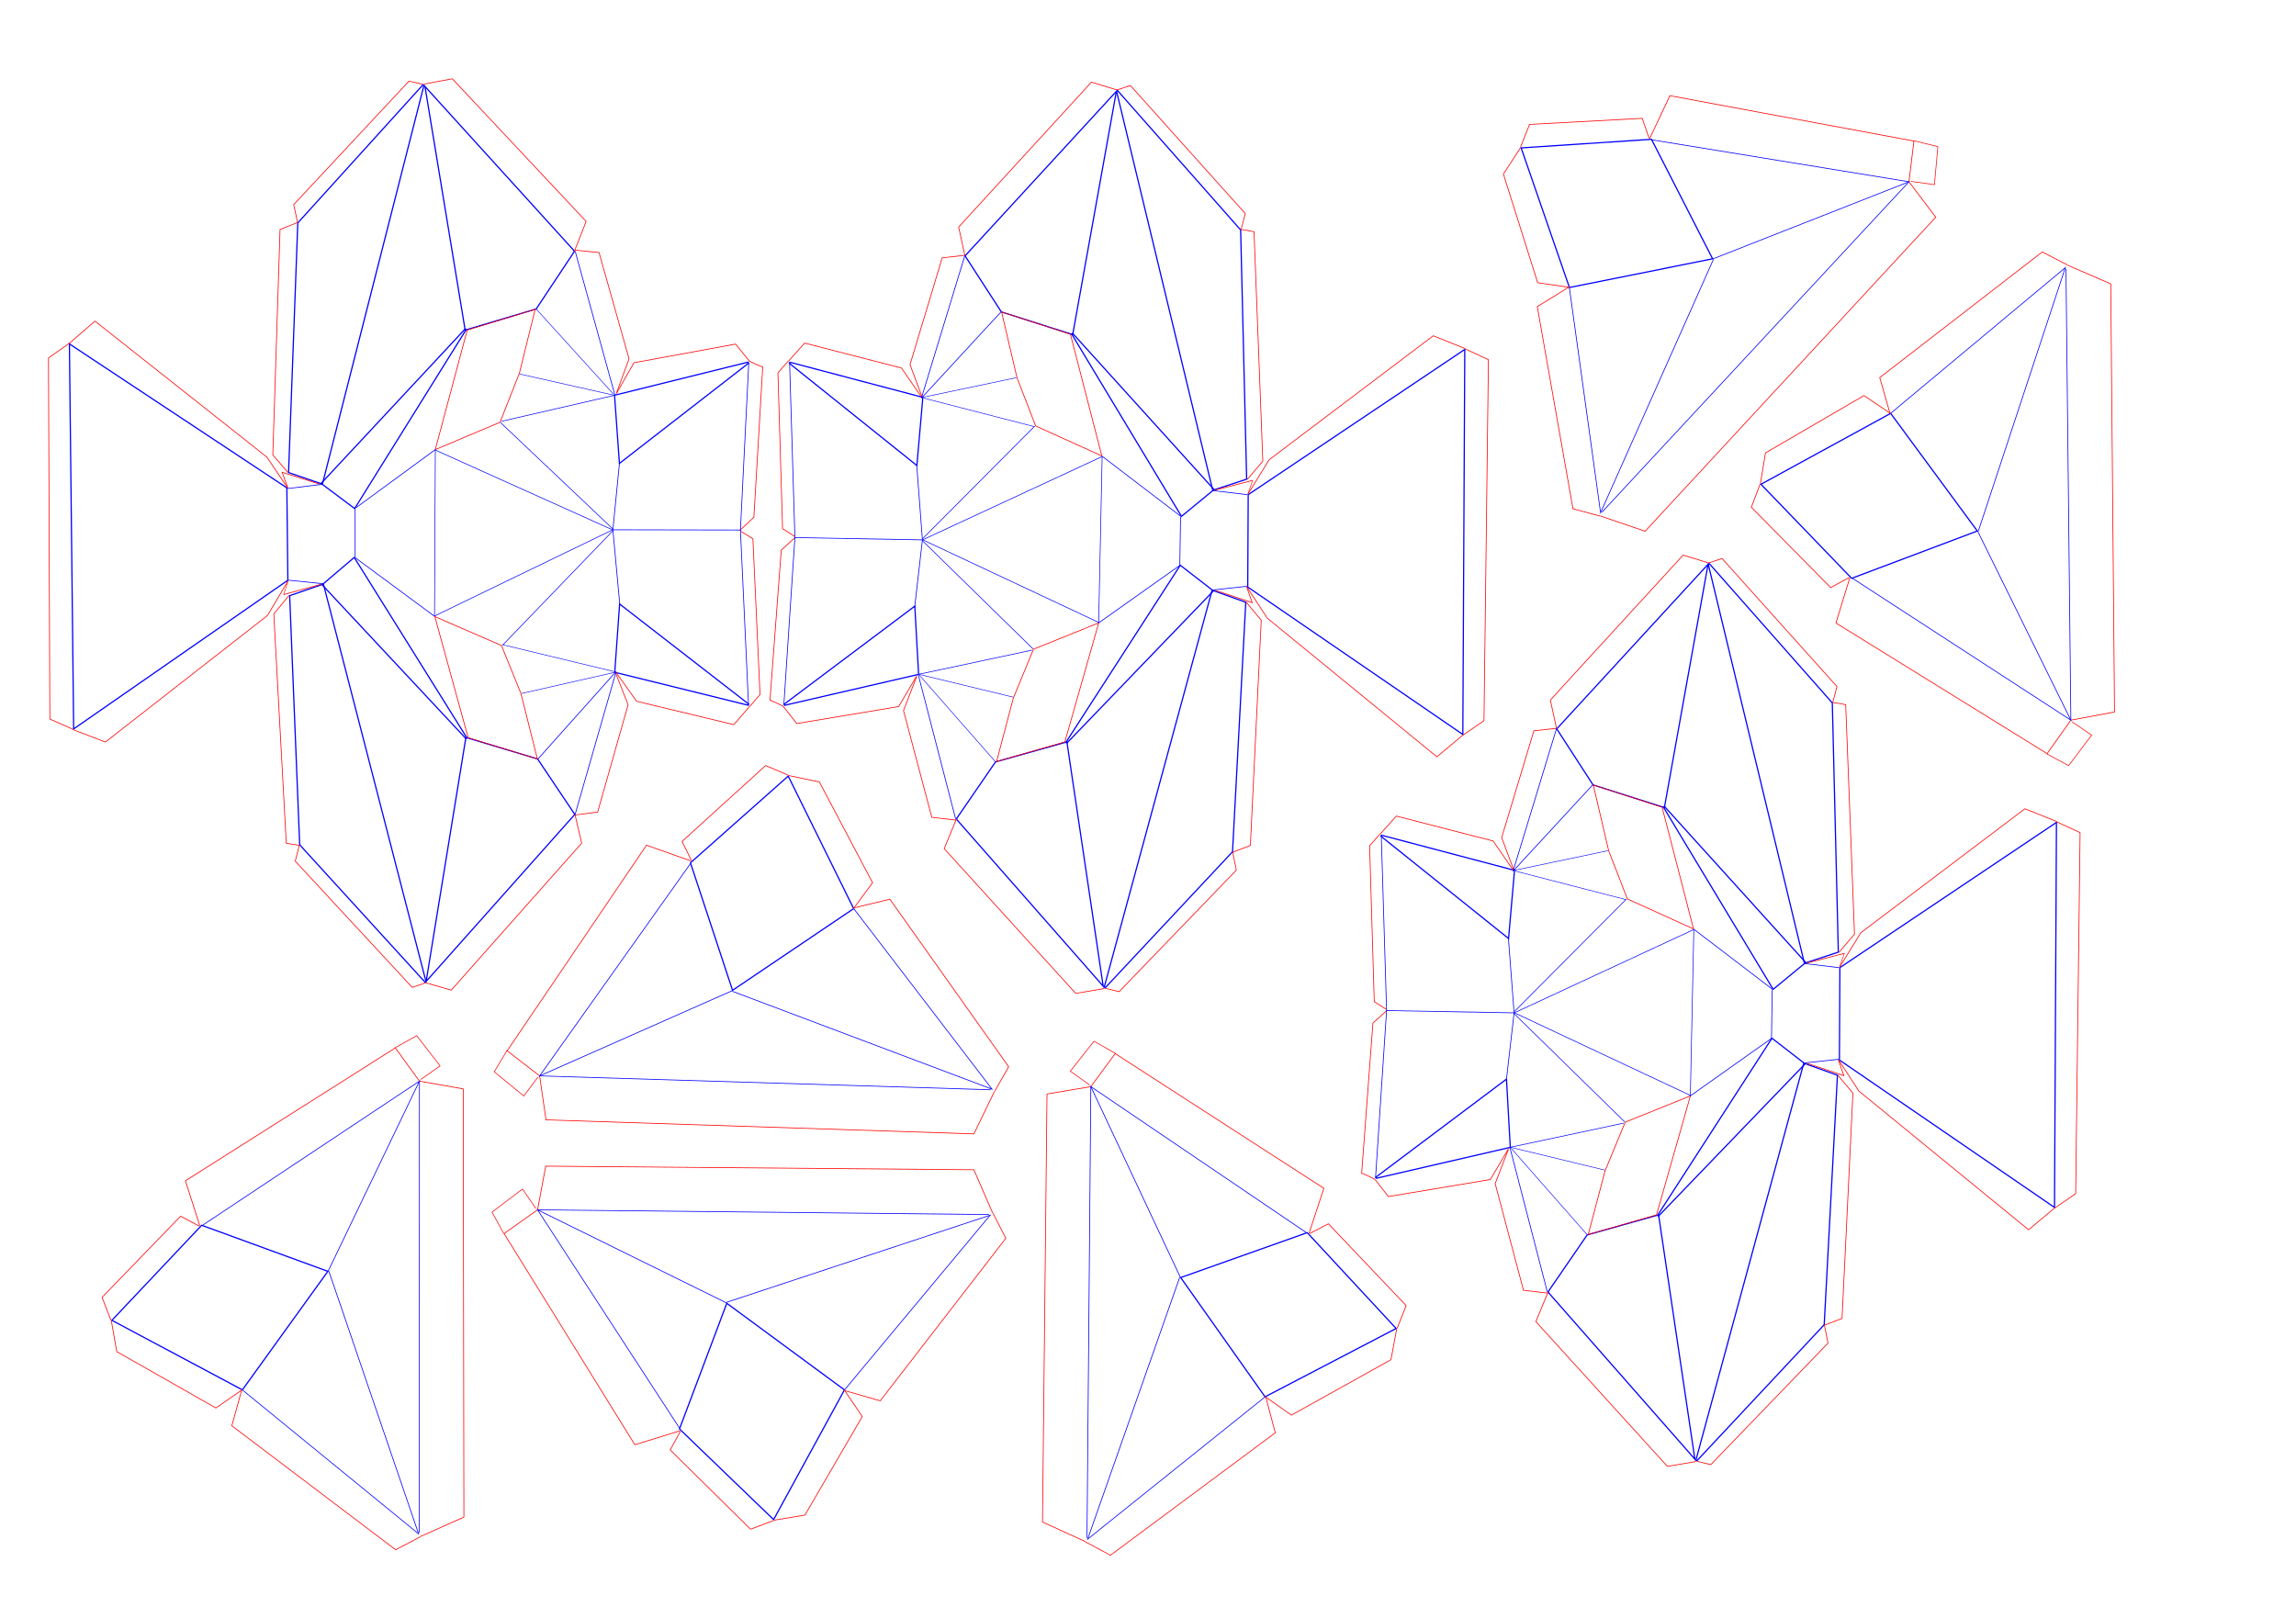 <?xml version="1.0" encoding="UTF-8" standalone="no"?>
<svg
   xmlns:dc="http://purl.org/dc/elements/1.1/"
   xmlns:cc="http://creativecommons.org/ns#"
   xmlns:rdf="http://www.w3.org/1999/02/22-rdf-syntax-ns#"
   xmlns:svg="http://www.w3.org/2000/svg"
   xmlns="http://www.w3.org/2000/svg"
   xmlns:sodipodi="http://sodipodi.sourceforge.net/DTD/sodipodi-0.dtd"
   xmlns:inkscape="http://www.inkscape.org/namespaces/inkscape"
   width="70cm"
   height="49cm"
   viewBox="0 0 2480.315 1736.221"
   version="1.1"
   id="svg2"
   inkscape:version="0.92.1 r15371"
   sodipodi:docname="Mascara_LOW-POLY_GATO-FINAL-3_montadas-num_49cmX70cm.svg">
  <defs
     id="defs84" />
  <sodipodi:namedview
     pagecolor="#ffffff"
     bordercolor="#666666"
     borderopacity="1"
     objecttolerance="10"
     gridtolerance="10"
     guidetolerance="10"
     inkscape:pageopacity="0"
     inkscape:pageshadow="2"
     inkscape:window-width="1366"
     inkscape:window-height="705"
     id="namedview82"
     showgrid="false"
     inkscape:zoom="0.28294218"
     inkscape:cx="1322.8346"
     inkscape:cy="925.98425"
     inkscape:window-x="-8"
     inkscape:window-y="-8"
     inkscape:window-maximized="1"
     inkscape:current-layer="svg2"
     units="cm"
     inkscape:document-units="cm"
     showguides="true"
     inkscape:guide-bbox="true" />
  <desc
     id="desc4">'Mascara_cabeca_GATO3-2.blend', Mascara cabeca GATO3, (Blender 2.76 (sub 0))</desc>
  <g
     id="g4933"
     transform="translate(3.75,-34.946)">
    <g
       transform="rotate(89.949,646.383,547.503)"
       id="g4682">
      <path
         style="color:#000000;font-style:normal;font-variant:normal;font-weight:normal;font-stretch:normal;font-size:medium;line-height:normal;font-family:sans-serif;text-indent:0;text-align:start;text-decoration:none;text-decoration-line:none;text-decoration-style:solid;text-decoration-color:#000000;letter-spacing:normal;word-spacing:normal;text-transform:none;writing-mode:lr-tb;direction:ltr;baseline-shift:baseline;text-anchor:start;white-space:normal;clip-rule:nonzero;display:inline;overflow:visible;visibility:visible;opacity:1;isolation:auto;mix-blend-mode:normal;color-interpolation:sRGB;color-interpolation-filters:linearRGB;solid-color:#000000;solid-opacity:1;fill:none;fill-opacity:1;fill-rule:nonzero;stroke:#0000ff;stroke-width:1.308;stroke-linecap:butt;stroke-linejoin:miter;stroke-miterlimit:4;stroke-dasharray:none;stroke-dashoffset:0;stroke-opacity:1;color-rendering:auto;image-rendering:auto;shape-rendering:auto;text-rendering:auto;enable-background:accumulate"
         d="m 225.969,739.322 -0.6,1.119 148.993,135.253 269.734,10.215 12.517,-36.561 z"
         id="path4342"
         inkscape:connector-curvature="0" />
      <path
         style="color:#000000;font-style:normal;font-variant:normal;font-weight:normal;font-stretch:normal;font-size:medium;line-height:normal;font-family:sans-serif;text-indent:0;text-align:start;text-decoration:none;text-decoration-line:none;text-decoration-style:solid;text-decoration-color:#000000;letter-spacing:normal;word-spacing:normal;text-transform:none;writing-mode:lr-tb;direction:ltr;baseline-shift:baseline;text-anchor:start;white-space:normal;clip-rule:nonzero;display:inline;overflow:visible;visibility:visible;opacity:1;isolation:auto;mix-blend-mode:normal;color-interpolation:sRGB;color-interpolation-filters:linearRGB;solid-color:#000000;solid-opacity:1;fill:none;fill-opacity:1;fill-rule:nonzero;stroke:#0000ff;stroke-width:1.308;stroke-linecap:butt;stroke-linejoin:miter;stroke-miterlimit:4;stroke-dasharray:none;stroke-dashoffset:0;stroke-opacity:1;color-rendering:auto;image-rendering:auto;shape-rendering:auto;text-rendering:auto;enable-background:accumulate"
         d="m 930.935,693.509 -195.064,121.538 29.481,34.724 166.374,-155.227 z"
         id="path4354"
         inkscape:connector-curvature="0" />
      <path
         style="color:#000000;font-style:normal;font-variant:normal;font-weight:normal;font-stretch:normal;font-size:medium;line-height:normal;font-family:sans-serif;text-indent:0;text-align:start;text-decoration:none;text-decoration-line:none;text-decoration-style:solid;text-decoration-color:#000000;letter-spacing:normal;word-spacing:normal;text-transform:none;writing-mode:lr-tb;direction:ltr;baseline-shift:baseline;text-anchor:start;white-space:normal;clip-rule:nonzero;display:inline;overflow:visible;visibility:visible;opacity:1;isolation:auto;mix-blend-mode:normal;color-interpolation:sRGB;color-interpolation-filters:linearRGB;solid-color:#000000;solid-opacity:1;fill:none;fill-opacity:1;fill-rule:nonzero;stroke:#0000ff;stroke-width:1.308;stroke-linecap:butt;stroke-linejoin:miter;stroke-miterlimit:4;stroke-dasharray:none;stroke-dashoffset:0;stroke-opacity:1;color-rendering:auto;image-rendering:auto;shape-rendering:auto;text-rendering:auto;enable-background:accumulate"
         d="m 1194.118,737.947 -429.56,110.421 0.233,0.669 12.312,35.797 269.141,-10.585 148.477,-135.184 z"
         id="path4362"
         inkscape:connector-curvature="0" />
      <path
         style="color:#000000;font-style:normal;font-variant:normal;font-weight:normal;font-stretch:normal;font-size:medium;line-height:normal;font-family:sans-serif;text-indent:0;text-align:start;text-decoration:none;text-decoration-line:none;text-decoration-style:solid;text-decoration-color:#000000;letter-spacing:normal;word-spacing:normal;text-transform:none;writing-mode:lr-tb;direction:ltr;baseline-shift:baseline;text-anchor:start;white-space:normal;clip-rule:nonzero;display:inline;overflow:visible;visibility:visible;opacity:1;isolation:auto;mix-blend-mode:normal;color-interpolation:sRGB;color-interpolation-filters:linearRGB;solid-color:#000000;solid-opacity:1;fill:none;fill-opacity:1;fill-rule:nonzero;stroke:#0000ff;stroke-width:1.308;stroke-linecap:butt;stroke-linejoin:miter;stroke-miterlimit:4;stroke-dasharray:none;stroke-dashoffset:0;stroke-opacity:1;color-rendering:auto;image-rendering:auto;shape-rendering:auto;text-rendering:auto;enable-background:accumulate"
         d="m 894.783,388.936 -108.339,139.468 1.219,0.089 72.511,5.24 35.761,-144.239 -1.152,-0.559 z"
         id="path4370"
         inkscape:connector-curvature="0" />
      <path
         style="color:#000000;font-style:normal;font-variant:normal;font-weight:normal;font-stretch:normal;font-size:medium;line-height:normal;font-family:sans-serif;text-indent:0;text-align:start;text-decoration:none;text-decoration-line:none;text-decoration-style:solid;text-decoration-color:#000000;letter-spacing:normal;word-spacing:normal;text-transform:none;writing-mode:lr-tb;direction:ltr;baseline-shift:baseline;text-anchor:start;white-space:normal;clip-rule:nonzero;display:inline;overflow:visible;visibility:visible;opacity:1;isolation:auto;mix-blend-mode:normal;color-interpolation:sRGB;color-interpolation-filters:linearRGB;solid-color:#000000;solid-opacity:1;fill:none;fill-opacity:1;fill-rule:nonzero;stroke:#0000ff;stroke-width:1.308;stroke-linecap:butt;stroke-linejoin:miter;stroke-miterlimit:4;stroke-dasharray:none;stroke-dashoffset:0;stroke-opacity:1;color-rendering:auto;image-rendering:auto;shape-rendering:auto;text-rendering:auto;enable-background:accumulate"
         d="m 489.839,693.931 -0.795,1.032 166.806,155.817 0.437,-0.583 26.745,-35.657 z"
         id="path4398"
         inkscape:connector-curvature="0" />
      <path
         style="color:#000000;font-style:normal;font-variant:normal;font-weight:normal;font-stretch:normal;font-size:medium;line-height:normal;font-family:sans-serif;text-indent:0;text-align:start;text-decoration:none;text-decoration-line:none;text-decoration-style:solid;text-decoration-color:#000000;letter-spacing:normal;word-spacing:normal;text-transform:none;writing-mode:lr-tb;direction:ltr;baseline-shift:baseline;text-anchor:start;white-space:normal;clip-rule:nonzero;display:inline;overflow:visible;visibility:visible;opacity:1;isolation:auto;mix-blend-mode:normal;color-interpolation:sRGB;color-interpolation-filters:linearRGB;solid-color:#000000;solid-opacity:1;fill:none;fill-opacity:1;fill-rule:nonzero;stroke:#0000ff;stroke-width:1.308;stroke-linecap:butt;stroke-linejoin:miter;stroke-miterlimit:4;stroke-dasharray:none;stroke-dashoffset:0;stroke-opacity:1;color-rendering:auto;image-rendering:auto;shape-rendering:auto;text-rendering:auto;enable-background:accumulate"
         d="m 526.387,388.936 -1.152,0.557 35.618,144.205 73.648,-5.22 z"
         id="path4430"
         inkscape:connector-curvature="0" />
      <path
         style="color:#000000;font-style:normal;font-variant:normal;font-weight:normal;font-stretch:normal;font-size:medium;line-height:normal;font-family:sans-serif;text-indent:0;text-align:start;text-decoration:none;text-decoration-line:none;text-decoration-style:solid;text-decoration-color:#000000;letter-spacing:normal;word-spacing:normal;text-transform:none;writing-mode:lr-tb;direction:ltr;baseline-shift:baseline;text-anchor:start;white-space:normal;clip-rule:nonzero;display:inline;overflow:visible;visibility:visible;opacity:1;isolation:auto;mix-blend-mode:normal;color-interpolation:sRGB;color-interpolation-filters:linearRGB;solid-color:#000000;solid-opacity:1;fill:none;fill-opacity:1;fill-rule:nonzero;stroke:#0000ff;stroke-width:1.308;stroke-linecap:butt;stroke-linejoin:miter;stroke-miterlimit:4;stroke-dasharray:none;stroke-dashoffset:0;stroke-opacity:1;color-rendering:auto;image-rendering:auto;shape-rendering:auto;text-rendering:auto;enable-background:accumulate"
         d="m 760.416,886.769 -99.829,1.012 -155.708,234.752 1.234,-0.013 414.737,-4.203 -160.434,-231.548 z"
         id="path4442"
         inkscape:connector-curvature="0" />
      <path
         style="color:#000000;font-style:normal;font-variant:normal;font-weight:normal;font-stretch:normal;font-size:medium;line-height:normal;font-family:sans-serif;text-indent:0;text-align:start;text-decoration:none;text-decoration-line:none;text-decoration-style:solid;text-decoration-color:#000000;letter-spacing:normal;word-spacing:normal;text-transform:none;writing-mode:lr-tb;direction:ltr;baseline-shift:baseline;text-anchor:start;white-space:normal;clip-rule:nonzero;display:inline;overflow:visible;visibility:visible;opacity:1;isolation:auto;mix-blend-mode:normal;color-interpolation:sRGB;color-interpolation-filters:linearRGB;solid-color:#000000;solid-opacity:1;fill:none;fill-opacity:1;fill-rule:nonzero;stroke:#0000ff;stroke-width:1.308;stroke-linecap:butt;stroke-linejoin:miter;stroke-miterlimit:4;stroke-dasharray:none;stroke-dashoffset:0;stroke-opacity:1;color-rendering:auto;image-rendering:auto;shape-rendering:auto;text-rendering:auto;enable-background:accumulate"
         d="m 405.792,577.163 -1.606,0.545 -177.111,160.466 263.255,-43.17 -22.813,-76.809 z"
         id="path4458"
         inkscape:connector-curvature="0"
         sodipodi:nodetypes="cccccc" />
      <path
         style="color:#000000;font-style:normal;font-variant:normal;font-weight:normal;font-stretch:normal;font-size:medium;line-height:normal;font-family:sans-serif;text-indent:0;text-align:start;text-decoration:none;text-decoration-line:none;text-decoration-style:solid;text-decoration-color:#000000;letter-spacing:normal;word-spacing:normal;text-transform:none;writing-mode:lr-tb;direction:ltr;baseline-shift:baseline;text-anchor:start;white-space:normal;clip-rule:nonzero;display:inline;overflow:visible;visibility:visible;opacity:1;isolation:auto;mix-blend-mode:normal;color-interpolation:sRGB;color-interpolation-filters:linearRGB;solid-color:#000000;solid-opacity:1;fill:none;fill-opacity:1;fill-rule:nonzero;stroke:#0000ff;stroke-width:1.308;stroke-linecap:butt;stroke-linejoin:miter;stroke-miterlimit:4;stroke-dasharray:none;stroke-dashoffset:0;stroke-opacity:1;color-rendering:auto;image-rendering:auto;shape-rendering:auto;text-rendering:auto;enable-background:accumulate"
         d="m 1013.72,577.015 -0.419,0.281 -59.54,39.842 -23.319,77.448 263.515,43.175 z"
         id="path4462"
         inkscape:connector-curvature="0"
         sodipodi:nodetypes="cccccc" />
      <path
         style="opacity:1;fill:none;fill-opacity:1;stroke:#ff0000;stroke-width:0.785;stroke-miterlimit:4;stroke-dasharray:none;stroke-opacity:1"
         d="m 503.768,1122.084 16.293,23.075 390.116,-1.135 11.515,-25.965"
         id="path4482"
         inkscape:connector-curvature="0"
         sodipodi:nodetypes="cccc" />
      <path
         style="opacity:1;fill:none;fill-opacity:1;stroke:#ff0000;stroke-width:0.785;stroke-miterlimit:4;stroke-dasharray:none;stroke-opacity:1"
         d="M 921.987,1118.06 935.061,1084.015 798.451,908.795 760.962,886.473"
         id="path4484"
         inkscape:connector-curvature="0"
         sodipodi:nodetypes="cccc" />
      <path
         style="opacity:1;fill:none;fill-opacity:1;stroke:#ff0000;stroke-width:0.785;stroke-miterlimit:4;stroke-dasharray:none;stroke-opacity:1"
         d="m 503.768,1122.084 -23.461,-27.189 147.036,-185.567 32.879,-22.11"
         id="path4486"
         inkscape:connector-curvature="0"
         sodipodi:nodetypes="cccc" />
      <path
         sodipodi:nodetypes="ccc"
         style="opacity:1;fill:none;fill-opacity:1;stroke:#ff0000;stroke-width:0.785;stroke-miterlimit:4;stroke-dasharray:none;stroke-opacity:1"
         d="m 661.068,886.499 -17.297,6.366 13.008,-40.944"
         id="path4490"
         inkscape:connector-curvature="0" />
      <path
         sodipodi:nodetypes="cc"
         style="opacity:1;fill:none;fill-opacity:1;stroke:#ff0000;stroke-width:0.785;stroke-miterlimit:4;stroke-dasharray:none;stroke-opacity:1"
         d="M 775.922,891.397 764.759,850.679"
         id="path4492"
         inkscape:connector-curvature="0" />
      <path
         style="opacity:1;fill:none;fill-opacity:1;stroke:#ff0000;stroke-width:0.785;stroke-miterlimit:4;stroke-dasharray:none;stroke-opacity:1"
         d="m 644.191,886.355 -19.198,16.556 -243.534,-8.041 -7.54,-18.959 -19.32,4.202 -133.242,-124.611 3.393,-14.952"
         id="path4496"
         inkscape:connector-curvature="0"
         sodipodi:nodetypes="ccccccc" />
      <path
         style="opacity:1;fill:none;fill-opacity:1;stroke:#ff0000;stroke-width:0.785;stroke-miterlimit:4;stroke-dasharray:none;stroke-opacity:1"
         d="m 224.52,739.472 -5.72,-30.859 154.215,-144.415 32.292,12.749 -1.618,-0.539"
         id="path4498"
         inkscape:connector-curvature="0"
         sodipodi:nodetypes="ccccc" />
      <path
         style="opacity:1;fill:none;fill-opacity:1;stroke:#ff0000;stroke-width:0.785;stroke-miterlimit:4;stroke-dasharray:none;stroke-opacity:1"
         d="m 403.997,576.717 2.666,-26.421 114.82,-32.318 37.024,13.657"
         id="path4500"
         inkscape:connector-curvature="0"
         sodipodi:nodetypes="cccc" />
      <path
         style="opacity:1;fill:none;fill-opacity:1;stroke:#ff0000;stroke-width:0.785;stroke-miterlimit:4;stroke-dasharray:none;stroke-opacity:1"
         d="m 559.047,531.635 -33.28,-18.913 -20.05,-109.859 18.48,-14.968 c 2.391,-4.87 4.426,-9.222 6.26,-14.317 l 162.371,9.71 14.126,15.104"
         id="path4502"
         inkscape:connector-curvature="0"
         sodipodi:nodetypes="ccccccc" />
      <path
         style="opacity:1;fill:none;fill-opacity:1;stroke:#ff0000;stroke-width:0.785;stroke-miterlimit:4;stroke-dasharray:none;stroke-opacity:1"
         d="m 707.832,397.641 8.192,-13.273 168.305,-7.552 12.959,11.115"
         id="path4504"
         inkscape:connector-curvature="0"
         sodipodi:nodetypes="cccc" />
      <path
         sodipodi:nodetypes="cccccc"
         style="opacity:1;fill:none;fill-opacity:1;stroke:#ff0000;stroke-width:0.785;stroke-miterlimit:4;stroke-dasharray:none;stroke-opacity:1"
         d="m 897.276,388.144 19.591,17.017 -25.338,105.003 -30.935,22.01 v -0.539 l 0.539,0.539"
         id="path4506"
         inkscape:connector-curvature="0" />
      <path
         sodipodi:nodetypes="cccc"
         style="opacity:1;fill:none;fill-opacity:1;stroke:#ff0000;stroke-width:0.785;stroke-miterlimit:4;stroke-dasharray:none;stroke-opacity:1"
         d="m 1014.334,576.948 -3.114,-24.601 -115.931,-33.012 -34.156,13.379"
         id="path4508"
         inkscape:connector-curvature="0" />
      <path
         style="opacity:1;fill:none;fill-opacity:1;stroke:#ff0000;stroke-width:0.785;stroke-miterlimit:4;stroke-dasharray:none;stroke-opacity:1"
         d="m 1195.486,738.141 7.962,-27.476 -158.702,-141.039 -30.851,7.21"
         id="path4510"
         inkscape:connector-curvature="0"
         sodipodi:nodetypes="cccc" />
      <path
         style="opacity:1;fill:none;fill-opacity:1;stroke:#ff0000;stroke-width:0.785;stroke-miterlimit:4;stroke-dasharray:none;stroke-opacity:1"
         d="m 1195.473,738.354 4.968,14.452 -136.478,126.229 -17.262,-4.316"
         id="path4512"
         inkscape:connector-curvature="0"
         sodipodi:nodetypes="cccc" />
      <path
         style="opacity:1;fill:none;fill-opacity:1;stroke:#ff0000;stroke-width:0.785;stroke-miterlimit:4;stroke-dasharray:none;stroke-opacity:1"
         d="m 1046.701,874.719 c 0,2.158 -2.158,14.025 -2.158,14.025 L 796.817,901.995 776.842,885.523"
         id="path4514"
         inkscape:connector-curvature="0"
         sodipodi:nodetypes="cccc" />
      <path
         sodipodi:nodetypes="cccccc"
         style="opacity:1;fill:none;fill-opacity:1;stroke:#ff0000;stroke-width:0.785;stroke-miterlimit:4;stroke-dasharray:none;stroke-opacity:1"
         d="m 619.419,727.392 -129.123,-34.603 -22.286,-73.412 68.823,17.042 53.092,20.975 z"
         id="path4536"
         inkscape:connector-curvature="0" />
      <path
         sodipodi:nodetypes="cccccc"
         style="opacity:1;fill:none;fill-opacity:1;stroke:#ff0000;stroke-width:0.785;stroke-miterlimit:4;stroke-dasharray:none;stroke-opacity:1"
         d="m 799.804,728.041 31.332,-71.958 51.781,-20.975 70.79,-17.697 -22.941,74.722 z"
         id="path4538"
         inkscape:connector-curvature="0" />
      <path
         style="opacity:1;fill:none;fill-opacity:1;stroke:#0000ff;stroke-width:0.785;stroke-miterlimit:4;stroke-dasharray:none;stroke-opacity:1"
         d="M 706.599,397.832 525.692,388.655"
         id="path4540"
         inkscape:connector-curvature="0" />
      <path
         sodipodi:nodetypes="cccc"
         style="opacity:1;fill:none;fill-opacity:1;stroke:#0000ff;stroke-width:0.785;stroke-miterlimit:4;stroke-dasharray:none;stroke-opacity:1"
         d="m 786.565,528.269 -80.349,7.34 0.383,-137.776 187.462,-8.521"
         id="path4542"
         inkscape:connector-curvature="0" />
      <path
         sodipodi:nodetypes="cc"
         style="opacity:1;fill:none;fill-opacity:1;stroke:#0000ff;stroke-width:0.785;stroke-miterlimit:4;stroke-dasharray:none;stroke-opacity:1"
         d="m 706.196,535.608 -73.665,-7.34"
         id="path4548"
         inkscape:connector-curvature="0" />
      <path
         sodipodi:nodetypes="cc"
         style="opacity:1;fill:none;fill-opacity:1;stroke:#0000ff;stroke-width:0.785;stroke-miterlimit:4;stroke-dasharray:none;stroke-opacity:1"
         d="M 560.702,533.287 405.087,576.117"
         id="path4550"
         inkscape:connector-curvature="0" />
      <path
         sodipodi:nodetypes="ccc"
         style="opacity:1;fill:none;fill-opacity:1;stroke:#0000ff;stroke-width:0.785;stroke-miterlimit:4;stroke-dasharray:none;stroke-opacity:1"
         d="m 953.899,616.868 -94.578,-84.667 154.689,44.571"
         id="path4552"
         inkscape:connector-curvature="0" />
      <path
         style="opacity:1;fill:none;fill-opacity:1;stroke:#0000ff;stroke-width:0.785;stroke-miterlimit:4;stroke-dasharray:none;stroke-opacity:1"
         d="m 736.094,814.049 63.281,-85.509"
         id="path4625"
         inkscape:connector-curvature="0"
         sodipodi:nodetypes="cc" />
      <path
         sodipodi:nodetypes="cc"
         style="opacity:1;fill:none;fill-opacity:1;stroke:#0000ff;stroke-width:0.785;stroke-miterlimit:4;stroke-dasharray:none;stroke-opacity:1"
         d="m 682.347,813.394 -62.794,-85.874"
         id="path4627"
         inkscape:connector-curvature="0" />
      <path
         sodipodi:nodetypes="cc"
         style="opacity:1;fill:none;fill-opacity:1;stroke:#0000ff;stroke-width:0.785;stroke-miterlimit:4;stroke-dasharray:none;stroke-opacity:1"
         d="m 735.767,814.054 -54.076,-0.004"
         id="path4629"
         inkscape:connector-curvature="0" />
      <path
         style="opacity:1;fill:none;fill-opacity:1;stroke:#0000ff;stroke-width:0.785;stroke-miterlimit:4;stroke-dasharray:none;stroke-opacity:1"
         d="m 760.346,886.15 3.933,-38.017"
         id="path4631"
         inkscape:connector-curvature="0" />
      <path
         style="opacity:1;fill:none;fill-opacity:1;stroke:#0000ff;stroke-width:0.785;stroke-miterlimit:4;stroke-dasharray:none;stroke-opacity:1"
         d="m 661.372,886.805 -4.588,-37.361"
         id="path4633"
         inkscape:connector-curvature="0" />
      <path
         style="opacity:1;fill:none;fill-opacity:1;stroke:#0000ff;stroke-width:0.6;stroke-miterlimit:4;stroke-dasharray:none;stroke-opacity:1"
         d="m 860.089,533.1 22.871,101.25"
         id="path4193"
         inkscape:connector-curvature="0"
         sodipodi:nodetypes="cc" />
      <path
         style="opacity:1;fill:none;fill-opacity:1;stroke:#0000ff;stroke-width:0.6;stroke-miterlimit:4;stroke-dasharray:none;stroke-opacity:1"
         d="m 859.41,534.457 -29.181,120.743"
         id="path4197"
         inkscape:connector-curvature="0"
         sodipodi:nodetypes="cc" />
      <path
         style="opacity:1;fill:none;fill-opacity:1;stroke:#0000ff;stroke-width:0.6;stroke-miterlimit:4;stroke-dasharray:none;stroke-opacity:1"
         d="M 560.869,534.223 537.798,636.279"
         id="path4199"
         inkscape:connector-curvature="0" />
      <path
         style="opacity:1;fill:none;fill-opacity:1;stroke:#0000ff;stroke-width:0.6;stroke-miterlimit:4;stroke-dasharray:none;stroke-opacity:1"
         d="M 560.055,534.494 467.769,618.094"
         id="path4201"
         inkscape:connector-curvature="0" />
      <path
         style="opacity:1;fill:none;fill-opacity:1;stroke:#ff0000;stroke-width:0.6;stroke-miterlimit:4;stroke-dasharray:none;stroke-opacity:1"
         d="m 760.89,886.354 15.078,4.991"
         id="path4207"
         inkscape:connector-curvature="0"
         sodipodi:nodetypes="cc" />
      <path
         style="opacity:1;fill:none;fill-opacity:1;stroke:#0000ff;stroke-width:0.709;stroke-miterlimit:4;stroke-dasharray:none;stroke-opacity:1"
         d="M 590.24,656.897 705.74,535.211"
         id="path4886"
         inkscape:connector-curvature="0"
         sodipodi:nodetypes="cc" />
      <path
         style="opacity:1;fill:none;fill-opacity:1;stroke:#0000ff;stroke-width:0.709;stroke-miterlimit:4;stroke-dasharray:none;stroke-opacity:1"
         d="M 830.554,654.644 707.092,535.416"
         id="path4888"
         inkscape:connector-curvature="0"
         sodipodi:nodetypes="cc" />
      <path
         style="opacity:1;fill:none;fill-opacity:1;stroke:#0000ff;stroke-width:0.709;stroke-miterlimit:4;stroke-dasharray:none;stroke-opacity:1"
         d="m 561.034,534.222 27.883,121.629"
         id="path4890"
         inkscape:connector-curvature="0" />
      <path
         style="opacity:1;fill:none;fill-opacity:1;stroke:#0000ff;stroke-width:0.709;stroke-miterlimit:4;stroke-dasharray:none;stroke-opacity:1"
         d="M 799.385,728.761 706.285,535.929 619.901,727.435"
         id="path4892"
         inkscape:connector-curvature="0"
         sodipodi:nodetypes="ccc" />
      <path
         style="opacity:1;fill:none;fill-opacity:1;stroke:#0000ff;stroke-width:0.709;stroke-miterlimit:4;stroke-dasharray:none;stroke-opacity:1"
         d="m 619.146,727.34 179.707,1.033"
         id="path4894"
         inkscape:connector-curvature="0"
         sodipodi:nodetypes="cc" />
    </g>
  </g>
  <g
     id="g4884"
     transform="translate(-15,-33.071)">
    <g
       transform="rotate(-89.13,899.828,421.021)"
       id="g4682-7">
      <path
         style="color:#000000;font-style:normal;font-variant:normal;font-weight:normal;font-stretch:normal;font-size:medium;line-height:normal;font-family:sans-serif;text-indent:0;text-align:start;text-decoration:none;text-decoration-line:none;text-decoration-style:solid;text-decoration-color:#000000;letter-spacing:normal;word-spacing:normal;text-transform:none;writing-mode:lr-tb;direction:ltr;baseline-shift:baseline;text-anchor:start;white-space:normal;clip-rule:nonzero;display:inline;overflow:visible;visibility:visible;opacity:1;isolation:auto;mix-blend-mode:normal;color-interpolation:sRGB;color-interpolation-filters:linearRGB;solid-color:#000000;solid-opacity:1;fill:none;fill-opacity:1;fill-rule:nonzero;stroke:#0000ff;stroke-width:1.308;stroke-linecap:butt;stroke-linejoin:miter;stroke-miterlimit:4;stroke-dasharray:none;stroke-dashoffset:0;stroke-opacity:1;color-rendering:auto;image-rendering:auto;shape-rendering:auto;text-rendering:auto;enable-background:accumulate"
         d="m 225.969,739.322 -0.6,1.119 148.993,135.253 269.734,10.215 12.517,-36.561 z"
         id="path4342-8"
         inkscape:connector-curvature="0" />
      <path
         style="color:#000000;font-style:normal;font-variant:normal;font-weight:normal;font-stretch:normal;font-size:medium;line-height:normal;font-family:sans-serif;text-indent:0;text-align:start;text-decoration:none;text-decoration-line:none;text-decoration-style:solid;text-decoration-color:#000000;letter-spacing:normal;word-spacing:normal;text-transform:none;writing-mode:lr-tb;direction:ltr;baseline-shift:baseline;text-anchor:start;white-space:normal;clip-rule:nonzero;display:inline;overflow:visible;visibility:visible;opacity:1;isolation:auto;mix-blend-mode:normal;color-interpolation:sRGB;color-interpolation-filters:linearRGB;solid-color:#000000;solid-opacity:1;fill:none;fill-opacity:1;fill-rule:nonzero;stroke:#0000ff;stroke-width:1.308;stroke-linecap:butt;stroke-linejoin:miter;stroke-miterlimit:4;stroke-dasharray:none;stroke-dashoffset:0;stroke-opacity:1;color-rendering:auto;image-rendering:auto;shape-rendering:auto;text-rendering:auto;enable-background:accumulate"
         d="m 930.935,693.509 -195.064,121.538 29.481,34.724 166.374,-155.227 z"
         id="path4354-8"
         inkscape:connector-curvature="0" />
      <path
         style="color:#000000;font-style:normal;font-variant:normal;font-weight:normal;font-stretch:normal;font-size:medium;line-height:normal;font-family:sans-serif;text-indent:0;text-align:start;text-decoration:none;text-decoration-line:none;text-decoration-style:solid;text-decoration-color:#000000;letter-spacing:normal;word-spacing:normal;text-transform:none;writing-mode:lr-tb;direction:ltr;baseline-shift:baseline;text-anchor:start;white-space:normal;clip-rule:nonzero;display:inline;overflow:visible;visibility:visible;opacity:1;isolation:auto;mix-blend-mode:normal;color-interpolation:sRGB;color-interpolation-filters:linearRGB;solid-color:#000000;solid-opacity:1;fill:none;fill-opacity:1;fill-rule:nonzero;stroke:#0000ff;stroke-width:1.308;stroke-linecap:butt;stroke-linejoin:miter;stroke-miterlimit:4;stroke-dasharray:none;stroke-dashoffset:0;stroke-opacity:1;color-rendering:auto;image-rendering:auto;shape-rendering:auto;text-rendering:auto;enable-background:accumulate"
         d="m 1194.118,737.947 -429.56,110.421 0.233,0.669 12.312,35.797 269.141,-10.585 148.477,-135.184 z"
         id="path4362-4"
         inkscape:connector-curvature="0" />
      <path
         style="color:#000000;font-style:normal;font-variant:normal;font-weight:normal;font-stretch:normal;font-size:medium;line-height:normal;font-family:sans-serif;text-indent:0;text-align:start;text-decoration:none;text-decoration-line:none;text-decoration-style:solid;text-decoration-color:#000000;letter-spacing:normal;word-spacing:normal;text-transform:none;writing-mode:lr-tb;direction:ltr;baseline-shift:baseline;text-anchor:start;white-space:normal;clip-rule:nonzero;display:inline;overflow:visible;visibility:visible;opacity:1;isolation:auto;mix-blend-mode:normal;color-interpolation:sRGB;color-interpolation-filters:linearRGB;solid-color:#000000;solid-opacity:1;fill:none;fill-opacity:1;fill-rule:nonzero;stroke:#0000ff;stroke-width:1.308;stroke-linecap:butt;stroke-linejoin:miter;stroke-miterlimit:4;stroke-dasharray:none;stroke-dashoffset:0;stroke-opacity:1;color-rendering:auto;image-rendering:auto;shape-rendering:auto;text-rendering:auto;enable-background:accumulate"
         d="m 894.783,388.936 -108.339,139.468 1.219,0.089 72.511,5.24 35.761,-144.239 -1.152,-0.559 z"
         id="path4370-5"
         inkscape:connector-curvature="0" />
      <path
         style="color:#000000;font-style:normal;font-variant:normal;font-weight:normal;font-stretch:normal;font-size:medium;line-height:normal;font-family:sans-serif;text-indent:0;text-align:start;text-decoration:none;text-decoration-line:none;text-decoration-style:solid;text-decoration-color:#000000;letter-spacing:normal;word-spacing:normal;text-transform:none;writing-mode:lr-tb;direction:ltr;baseline-shift:baseline;text-anchor:start;white-space:normal;clip-rule:nonzero;display:inline;overflow:visible;visibility:visible;opacity:1;isolation:auto;mix-blend-mode:normal;color-interpolation:sRGB;color-interpolation-filters:linearRGB;solid-color:#000000;solid-opacity:1;fill:none;fill-opacity:1;fill-rule:nonzero;stroke:#0000ff;stroke-width:1.308;stroke-linecap:butt;stroke-linejoin:miter;stroke-miterlimit:4;stroke-dasharray:none;stroke-dashoffset:0;stroke-opacity:1;color-rendering:auto;image-rendering:auto;shape-rendering:auto;text-rendering:auto;enable-background:accumulate"
         d="m 489.839,693.931 -0.795,1.032 166.806,155.817 0.437,-0.583 26.745,-35.657 z"
         id="path4398-8"
         inkscape:connector-curvature="0" />
      <path
         style="color:#000000;font-style:normal;font-variant:normal;font-weight:normal;font-stretch:normal;font-size:medium;line-height:normal;font-family:sans-serif;text-indent:0;text-align:start;text-decoration:none;text-decoration-line:none;text-decoration-style:solid;text-decoration-color:#000000;letter-spacing:normal;word-spacing:normal;text-transform:none;writing-mode:lr-tb;direction:ltr;baseline-shift:baseline;text-anchor:start;white-space:normal;clip-rule:nonzero;display:inline;overflow:visible;visibility:visible;opacity:1;isolation:auto;mix-blend-mode:normal;color-interpolation:sRGB;color-interpolation-filters:linearRGB;solid-color:#000000;solid-opacity:1;fill:none;fill-opacity:1;fill-rule:nonzero;stroke:#0000ff;stroke-width:1.308;stroke-linecap:butt;stroke-linejoin:miter;stroke-miterlimit:4;stroke-dasharray:none;stroke-dashoffset:0;stroke-opacity:1;color-rendering:auto;image-rendering:auto;shape-rendering:auto;text-rendering:auto;enable-background:accumulate"
         d="m 526.387,388.936 -1.152,0.557 35.618,144.205 73.648,-5.22 z"
         id="path4430-8"
         inkscape:connector-curvature="0" />
      <path
         style="color:#000000;font-style:normal;font-variant:normal;font-weight:normal;font-stretch:normal;font-size:medium;line-height:normal;font-family:sans-serif;text-indent:0;text-align:start;text-decoration:none;text-decoration-line:none;text-decoration-style:solid;text-decoration-color:#000000;letter-spacing:normal;word-spacing:normal;text-transform:none;writing-mode:lr-tb;direction:ltr;baseline-shift:baseline;text-anchor:start;white-space:normal;clip-rule:nonzero;display:inline;overflow:visible;visibility:visible;opacity:1;isolation:auto;mix-blend-mode:normal;color-interpolation:sRGB;color-interpolation-filters:linearRGB;solid-color:#000000;solid-opacity:1;fill:none;fill-opacity:1;fill-rule:nonzero;stroke:#0000ff;stroke-width:1.308;stroke-linecap:butt;stroke-linejoin:miter;stroke-miterlimit:4;stroke-dasharray:none;stroke-dashoffset:0;stroke-opacity:1;color-rendering:auto;image-rendering:auto;shape-rendering:auto;text-rendering:auto;enable-background:accumulate"
         d="m 760.416,886.769 -99.829,1.012 -155.708,234.752 1.234,-0.013 414.737,-4.203 -160.434,-231.548 z"
         id="path4442-3"
         inkscape:connector-curvature="0" />
      <path
         style="color:#000000;font-style:normal;font-variant:normal;font-weight:normal;font-stretch:normal;font-size:medium;line-height:normal;font-family:sans-serif;text-indent:0;text-align:start;text-decoration:none;text-decoration-line:none;text-decoration-style:solid;text-decoration-color:#000000;letter-spacing:normal;word-spacing:normal;text-transform:none;writing-mode:lr-tb;direction:ltr;baseline-shift:baseline;text-anchor:start;white-space:normal;clip-rule:nonzero;display:inline;overflow:visible;visibility:visible;opacity:1;isolation:auto;mix-blend-mode:normal;color-interpolation:sRGB;color-interpolation-filters:linearRGB;solid-color:#000000;solid-opacity:1;fill:none;fill-opacity:1;fill-rule:nonzero;stroke:#0000ff;stroke-width:1.308;stroke-linecap:butt;stroke-linejoin:miter;stroke-miterlimit:4;stroke-dasharray:none;stroke-dashoffset:0;stroke-opacity:1;color-rendering:auto;image-rendering:auto;shape-rendering:auto;text-rendering:auto;enable-background:accumulate"
         d="m 405.792,577.163 -1.606,0.545 -177.111,160.466 263.255,-43.17 -22.813,-76.809 z"
         id="path4458-6"
         inkscape:connector-curvature="0"
         sodipodi:nodetypes="cccccc" />
      <path
         style="color:#000000;font-style:normal;font-variant:normal;font-weight:normal;font-stretch:normal;font-size:medium;line-height:normal;font-family:sans-serif;text-indent:0;text-align:start;text-decoration:none;text-decoration-line:none;text-decoration-style:solid;text-decoration-color:#000000;letter-spacing:normal;word-spacing:normal;text-transform:none;writing-mode:lr-tb;direction:ltr;baseline-shift:baseline;text-anchor:start;white-space:normal;clip-rule:nonzero;display:inline;overflow:visible;visibility:visible;opacity:1;isolation:auto;mix-blend-mode:normal;color-interpolation:sRGB;color-interpolation-filters:linearRGB;solid-color:#000000;solid-opacity:1;fill:none;fill-opacity:1;fill-rule:nonzero;stroke:#0000ff;stroke-width:1.308;stroke-linecap:butt;stroke-linejoin:miter;stroke-miterlimit:4;stroke-dasharray:none;stroke-dashoffset:0;stroke-opacity:1;color-rendering:auto;image-rendering:auto;shape-rendering:auto;text-rendering:auto;enable-background:accumulate"
         d="m 1013.72,577.015 -0.419,0.281 -59.54,39.842 -23.319,77.448 263.515,43.175 z"
         id="path4462-0"
         inkscape:connector-curvature="0"
         sodipodi:nodetypes="cccccc" />
      <path
         style="opacity:1;fill:none;fill-opacity:1;stroke:#ff0000;stroke-width:0.785;stroke-miterlimit:4;stroke-dasharray:none;stroke-opacity:1"
         d="m 503.768,1122.084 16.293,23.075 390.116,-1.135 11.515,-25.965"
         id="path4482-6"
         inkscape:connector-curvature="0"
         sodipodi:nodetypes="cccc" />
      <path
         style="opacity:1;fill:none;fill-opacity:1;stroke:#ff0000;stroke-width:0.785;stroke-miterlimit:4;stroke-dasharray:none;stroke-opacity:1"
         d="M 921.987,1118.06 935.061,1084.015 798.451,908.795 760.962,886.473"
         id="path4484-7"
         inkscape:connector-curvature="0"
         sodipodi:nodetypes="cccc" />
      <path
         style="opacity:1;fill:none;fill-opacity:1;stroke:#ff0000;stroke-width:0.785;stroke-miterlimit:4;stroke-dasharray:none;stroke-opacity:1"
         d="m 503.768,1122.084 -23.461,-27.189 147.036,-185.567 32.879,-22.11"
         id="path4486-9"
         inkscape:connector-curvature="0"
         sodipodi:nodetypes="cccc" />
      <path
         sodipodi:nodetypes="ccc"
         style="opacity:1;fill:none;fill-opacity:1;stroke:#ff0000;stroke-width:0.785;stroke-miterlimit:4;stroke-dasharray:none;stroke-opacity:1"
         d="m 661.068,886.499 -17.297,6.366 13.008,-40.944"
         id="path4490-1"
         inkscape:connector-curvature="0" />
      <path
         sodipodi:nodetypes="cc"
         style="opacity:1;fill:none;fill-opacity:1;stroke:#ff0000;stroke-width:0.785;stroke-miterlimit:4;stroke-dasharray:none;stroke-opacity:1"
         d="M 775.922,891.397 764.759,850.679"
         id="path4492-2"
         inkscape:connector-curvature="0" />
      <path
         style="opacity:1;fill:none;fill-opacity:1;stroke:#ff0000;stroke-width:0.785;stroke-miterlimit:4;stroke-dasharray:none;stroke-opacity:1"
         d="m 644.191,886.355 -19.198,16.556 -243.534,-8.041 -7.54,-18.959 -19.32,4.202 -133.242,-124.611 3.393,-14.952"
         id="path4496-2"
         inkscape:connector-curvature="0"
         sodipodi:nodetypes="ccccccc" />
      <path
         style="opacity:1;fill:none;fill-opacity:1;stroke:#ff0000;stroke-width:0.785;stroke-miterlimit:4;stroke-dasharray:none;stroke-opacity:1"
         d="m 224.52,739.472 -5.72,-30.859 154.215,-144.415 32.292,12.749 -1.618,-0.539"
         id="path4498-0"
         inkscape:connector-curvature="0"
         sodipodi:nodetypes="ccccc" />
      <path
         style="opacity:1;fill:none;fill-opacity:1;stroke:#ff0000;stroke-width:0.785;stroke-miterlimit:4;stroke-dasharray:none;stroke-opacity:1"
         d="m 403.997,576.717 2.666,-26.421 114.82,-32.318 37.024,13.657"
         id="path4500-8"
         inkscape:connector-curvature="0"
         sodipodi:nodetypes="cccc" />
      <path
         style="opacity:1;fill:none;fill-opacity:1;stroke:#ff0000;stroke-width:0.785;stroke-miterlimit:4;stroke-dasharray:none;stroke-opacity:1"
         d="m 559.047,531.635 -33.28,-18.913 -20.05,-109.859 18.48,-14.968 c 2.391,-4.87 4.426,-9.222 6.26,-14.317 l 162.371,9.71 14.126,15.104"
         id="path4502-4"
         inkscape:connector-curvature="0"
         sodipodi:nodetypes="ccccccc" />
      <path
         style="opacity:1;fill:none;fill-opacity:1;stroke:#ff0000;stroke-width:0.785;stroke-miterlimit:4;stroke-dasharray:none;stroke-opacity:1"
         d="m 707.832,397.641 8.192,-13.273 168.305,-7.552 12.959,11.115"
         id="path4504-9"
         inkscape:connector-curvature="0"
         sodipodi:nodetypes="cccc" />
      <path
         sodipodi:nodetypes="cccccc"
         style="opacity:1;fill:none;fill-opacity:1;stroke:#ff0000;stroke-width:0.785;stroke-miterlimit:4;stroke-dasharray:none;stroke-opacity:1"
         d="m 897.276,388.144 19.591,17.017 -25.338,105.003 -30.935,22.01 v -0.539 l 0.539,0.539"
         id="path4506-7"
         inkscape:connector-curvature="0" />
      <path
         sodipodi:nodetypes="cccc"
         style="opacity:1;fill:none;fill-opacity:1;stroke:#ff0000;stroke-width:0.785;stroke-miterlimit:4;stroke-dasharray:none;stroke-opacity:1"
         d="m 1014.334,576.948 -3.114,-24.601 -115.931,-33.012 -34.156,13.379"
         id="path4508-0"
         inkscape:connector-curvature="0" />
      <path
         style="opacity:1;fill:none;fill-opacity:1;stroke:#ff0000;stroke-width:0.785;stroke-miterlimit:4;stroke-dasharray:none;stroke-opacity:1"
         d="m 1195.486,738.141 7.962,-27.476 -158.702,-141.039 -30.851,7.21"
         id="path4510-9"
         inkscape:connector-curvature="0"
         sodipodi:nodetypes="cccc" />
      <path
         style="opacity:1;fill:none;fill-opacity:1;stroke:#ff0000;stroke-width:0.785;stroke-miterlimit:4;stroke-dasharray:none;stroke-opacity:1"
         d="m 1195.473,738.354 4.968,14.452 -136.478,126.229 -17.262,-4.316"
         id="path4512-6"
         inkscape:connector-curvature="0"
         sodipodi:nodetypes="cccc" />
      <path
         style="opacity:1;fill:none;fill-opacity:1;stroke:#ff0000;stroke-width:0.785;stroke-miterlimit:4;stroke-dasharray:none;stroke-opacity:1"
         d="m 1046.701,874.719 c 0,2.158 -2.158,14.025 -2.158,14.025 L 796.817,901.995 776.842,885.523"
         id="path4514-8"
         inkscape:connector-curvature="0"
         sodipodi:nodetypes="cccc" />
      <path
         sodipodi:nodetypes="cccccc"
         style="opacity:1;fill:none;fill-opacity:1;stroke:#ff0000;stroke-width:0.785;stroke-miterlimit:4;stroke-dasharray:none;stroke-opacity:1"
         d="m 619.419,727.392 -129.123,-34.603 -22.286,-73.412 68.823,17.042 53.092,20.975 z"
         id="path4536-9"
         inkscape:connector-curvature="0" />
      <path
         sodipodi:nodetypes="cccccc"
         style="opacity:1;fill:none;fill-opacity:1;stroke:#ff0000;stroke-width:0.785;stroke-miterlimit:4;stroke-dasharray:none;stroke-opacity:1"
         d="m 799.804,728.041 31.332,-71.958 51.781,-20.975 70.79,-17.697 -22.941,74.722 z"
         id="path4538-7"
         inkscape:connector-curvature="0" />
      <path
         style="opacity:1;fill:none;fill-opacity:1;stroke:#0000ff;stroke-width:0.785;stroke-miterlimit:4;stroke-dasharray:none;stroke-opacity:1"
         d="M 706.599,397.832 525.692,388.655"
         id="path4540-7"
         inkscape:connector-curvature="0" />
      <path
         sodipodi:nodetypes="cccc"
         style="opacity:1;fill:none;fill-opacity:1;stroke:#0000ff;stroke-width:0.785;stroke-miterlimit:4;stroke-dasharray:none;stroke-opacity:1"
         d="m 786.565,528.269 -80.349,7.34 0.383,-137.776 187.462,-8.521"
         id="path4542-4"
         inkscape:connector-curvature="0" />
      <path
         sodipodi:nodetypes="cc"
         style="opacity:1;fill:none;fill-opacity:1;stroke:#0000ff;stroke-width:0.785;stroke-miterlimit:4;stroke-dasharray:none;stroke-opacity:1"
         d="m 706.196,535.608 -73.665,-7.34"
         id="path4548-5"
         inkscape:connector-curvature="0" />
      <path
         sodipodi:nodetypes="cc"
         style="opacity:1;fill:none;fill-opacity:1;stroke:#0000ff;stroke-width:0.785;stroke-miterlimit:4;stroke-dasharray:none;stroke-opacity:1"
         d="M 560.702,533.287 405.087,576.117"
         id="path4550-0"
         inkscape:connector-curvature="0" />
      <path
         sodipodi:nodetypes="ccc"
         style="opacity:1;fill:none;fill-opacity:1;stroke:#0000ff;stroke-width:0.785;stroke-miterlimit:4;stroke-dasharray:none;stroke-opacity:1"
         d="m 953.899,616.868 -94.578,-84.667 154.689,44.571"
         id="path4552-8"
         inkscape:connector-curvature="0" />
      <path
         style="opacity:1;fill:none;fill-opacity:1;stroke:#0000ff;stroke-width:0.785;stroke-miterlimit:4;stroke-dasharray:none;stroke-opacity:1"
         d="m 736.094,814.049 63.281,-85.509"
         id="path4625-9"
         inkscape:connector-curvature="0"
         sodipodi:nodetypes="cc" />
      <path
         sodipodi:nodetypes="cc"
         style="opacity:1;fill:none;fill-opacity:1;stroke:#0000ff;stroke-width:0.785;stroke-miterlimit:4;stroke-dasharray:none;stroke-opacity:1"
         d="m 682.347,813.394 -62.794,-85.874"
         id="path4627-0"
         inkscape:connector-curvature="0" />
      <path
         sodipodi:nodetypes="cc"
         style="opacity:1;fill:none;fill-opacity:1;stroke:#0000ff;stroke-width:0.785;stroke-miterlimit:4;stroke-dasharray:none;stroke-opacity:1"
         d="m 735.767,814.054 -54.076,-0.004"
         id="path4629-6"
         inkscape:connector-curvature="0" />
      <path
         style="opacity:1;fill:none;fill-opacity:1;stroke:#0000ff;stroke-width:0.785;stroke-miterlimit:4;stroke-dasharray:none;stroke-opacity:1"
         d="m 760.346,886.15 3.933,-38.017"
         id="path4631-7"
         inkscape:connector-curvature="0" />
      <path
         style="opacity:1;fill:none;fill-opacity:1;stroke:#0000ff;stroke-width:0.785;stroke-miterlimit:4;stroke-dasharray:none;stroke-opacity:1"
         d="m 661.372,886.805 -4.588,-37.361"
         id="path4633-3"
         inkscape:connector-curvature="0" />
      <path
         style="opacity:1;fill:none;fill-opacity:1;stroke:#0000ff;stroke-width:0.6;stroke-miterlimit:4;stroke-dasharray:none;stroke-opacity:1"
         d="m 860.089,533.1 22.871,101.25"
         id="path4193-6"
         inkscape:connector-curvature="0"
         sodipodi:nodetypes="cc" />
      <path
         style="opacity:1;fill:none;fill-opacity:1;stroke:#0000ff;stroke-width:0.6;stroke-miterlimit:4;stroke-dasharray:none;stroke-opacity:1"
         d="m 859.41,534.457 -29.181,120.743"
         id="path4197-3"
         inkscape:connector-curvature="0"
         sodipodi:nodetypes="cc" />
      <path
         style="opacity:1;fill:none;fill-opacity:1;stroke:#0000ff;stroke-width:0.6;stroke-miterlimit:4;stroke-dasharray:none;stroke-opacity:1"
         d="M 560.869,534.223 537.798,636.279"
         id="path4199-1"
         inkscape:connector-curvature="0" />
      <path
         style="opacity:1;fill:none;fill-opacity:1;stroke:#0000ff;stroke-width:0.6;stroke-miterlimit:4;stroke-dasharray:none;stroke-opacity:1"
         d="M 560.055,534.494 467.769,618.094"
         id="path4201-1"
         inkscape:connector-curvature="0" />
      <path
         style="opacity:1;fill:none;fill-opacity:1;stroke:#ff0000;stroke-width:0.6;stroke-miterlimit:4;stroke-dasharray:none;stroke-opacity:1"
         d="m 760.89,886.354 15.078,4.991"
         id="path4207-4"
         inkscape:connector-curvature="0"
         sodipodi:nodetypes="cc" />
      <path
         style="opacity:1;fill:none;fill-opacity:1;stroke:#0000ff;stroke-width:0.709;stroke-miterlimit:4;stroke-dasharray:none;stroke-opacity:1"
         d="M 590.24,656.897 705.74,535.211"
         id="path4886-2"
         inkscape:connector-curvature="0"
         sodipodi:nodetypes="cc" />
      <path
         style="opacity:1;fill:none;fill-opacity:1;stroke:#0000ff;stroke-width:0.709;stroke-miterlimit:4;stroke-dasharray:none;stroke-opacity:1"
         d="M 830.554,654.644 707.092,535.416"
         id="path4888-7"
         inkscape:connector-curvature="0"
         sodipodi:nodetypes="cc" />
      <path
         style="opacity:1;fill:none;fill-opacity:1;stroke:#0000ff;stroke-width:0.709;stroke-miterlimit:4;stroke-dasharray:none;stroke-opacity:1"
         d="m 561.034,534.222 27.883,121.629"
         id="path4890-6"
         inkscape:connector-curvature="0" />
      <path
         style="opacity:1;fill:none;fill-opacity:1;stroke:#0000ff;stroke-width:0.709;stroke-miterlimit:4;stroke-dasharray:none;stroke-opacity:1"
         d="M 799.385,728.761 706.285,535.929 619.901,727.435"
         id="path4892-5"
         inkscape:connector-curvature="0"
         sodipodi:nodetypes="ccc" />
      <path
         style="opacity:1;fill:none;fill-opacity:1;stroke:#0000ff;stroke-width:0.709;stroke-miterlimit:4;stroke-dasharray:none;stroke-opacity:1"
         d="m 619.146,727.34 179.707,1.033"
         id="path4894-8"
         inkscape:connector-curvature="0"
         sodipodi:nodetypes="cc" />
    </g>
  </g>
  <g
     id="g4200"
     transform="rotate(-123.157,746.878,550.153)">
    <g
       transform="translate(-32,10)"
       id="g4268">
      <path
         style="color:#000000;font-style:normal;font-variant:normal;font-weight:normal;font-stretch:normal;font-size:medium;line-height:normal;font-family:sans-serif;text-indent:0;text-align:start;text-decoration:none;text-decoration-line:none;text-decoration-style:solid;text-decoration-color:#000000;letter-spacing:normal;word-spacing:normal;text-transform:none;writing-mode:lr-tb;direction:ltr;baseline-shift:baseline;text-anchor:start;white-space:normal;clip-rule:nonzero;display:inline;overflow:visible;visibility:visible;opacity:1;isolation:auto;mix-blend-mode:normal;color-interpolation:sRGB;color-interpolation-filters:linearRGB;solid-color:#000000;solid-opacity:1;fill:none;fill-opacity:1;fill-rule:nonzero;stroke:#0000ff;stroke-width:1.308;stroke-linecap:butt;stroke-linejoin:miter;stroke-miterlimit:4;stroke-dasharray:none;stroke-dashoffset:0;stroke-opacity:1;color-rendering:auto;image-rendering:auto;shape-rendering:auto;text-rendering:auto;enable-background:accumulate"
         d="m 319.405,293.084 2.315,157.813 158.531,19.134 -20.654,-139.658 -0.416,-0.113 z"
         id="path4382"
         inkscape:connector-curvature="0" />
      <path
         style="opacity:1;fill:none;fill-opacity:1;stroke:#ff0000;stroke-width:0.785;stroke-miterlimit:4;stroke-dasharray:none;stroke-opacity:1"
         d="m 480.673,470.563 -24.07,24.171 -122.627,-11.425 -12.125,-32.605 v 0.539"
         id="path4516"
         inkscape:connector-curvature="0"
         sodipodi:nodetypes="ccccc" />
      <path
         style="opacity:1;fill:none;fill-opacity:1;stroke:#ff0000;stroke-width:0.785;stroke-miterlimit:4;stroke-dasharray:none;stroke-opacity:1"
         d="m 322.504,450.804 c -1.079,2.697 -13.631,38.405 -13.631,38.405 L 87.132,497.635 73.156,470.563"
         id="path4518"
         inkscape:connector-curvature="0"
         sodipodi:nodetypes="cccc" />
      <path
         style="opacity:1;fill:none;fill-opacity:1;stroke:#ff0000;stroke-width:0.785;stroke-miterlimit:4;stroke-dasharray:none;stroke-opacity:1"
         d="m 481.099,470.563 22.052,-14.759 -19.281,-120.418 -22.695,-2.749"
         id="path4520"
         inkscape:connector-curvature="0"
         sodipodi:nodetypes="cccc" />
      <path
         style="opacity:1;fill:none;fill-opacity:1;stroke:#ff0000;stroke-width:0.785;stroke-miterlimit:4;stroke-dasharray:none;stroke-opacity:1"
         d="M 460.949,331.945 501.477,301.005 397.855,53.524 355.975,68.056"
         id="path4522"
         inkscape:connector-curvature="0"
         sodipodi:nodetypes="cccc" />
      <path
         style="opacity:1;fill:none;fill-opacity:1;stroke:#ff0000;stroke-width:0.785;stroke-miterlimit:4;stroke-dasharray:none;stroke-opacity:1"
         d="M 73.208,470.242 46.931,426.539 312.442,47.831 355.975,68.056"
         id="path4532"
         inkscape:connector-curvature="0"
         sodipodi:nodetypes="cccc" />
      <path
         style="opacity:1;fill:none;fill-opacity:1;stroke:#0000ff;stroke-width:0.785;stroke-miterlimit:4;stroke-dasharray:none;stroke-opacity:1"
         d="M 458.801,329.748 355.975,68.056 319.188,293.042"
         id="path4635"
         inkscape:connector-curvature="0"
         sodipodi:nodetypes="ccc" />
      <path
         style="opacity:1;fill:none;fill-opacity:1;stroke:#0000ff;stroke-width:0.785;stroke-miterlimit:4;stroke-dasharray:none;stroke-opacity:1"
         d="M 318.533,292.387 76.668,469.361 321.154,451.008"
         id="path4637"
         inkscape:connector-curvature="0" />
      <path
         style="opacity:1;fill:none;fill-opacity:1;stroke:#0000ff;stroke-width:0.785;stroke-miterlimit:4;stroke-dasharray:none;stroke-opacity:1"
         d="M 76.858,467.882 355.975,68.056"
         id="path4641"
         inkscape:connector-curvature="0"
         sodipodi:nodetypes="cc" />
    </g>
    <path
       sodipodi:nodetypes="cccc"
       inkscape:connector-curvature="0"
       id="path4842"
       d="m 366.241,63.569 -11.75,-24.087 -39.362,12.337 8.812,24.087"
       style="opacity:1;fill:none;fill-opacity:1;stroke:#ff0000;stroke-width:0.709;stroke-miterlimit:4;stroke-dasharray:none;stroke-opacity:1" />
  </g>
  <g
     transform="matrix(-0.581,0.814,0.814,0.581,705.397,998.041)"
     id="g4200-3">
    <g
       transform="translate(-32,10)"
       id="g4268-6">
      <path
         style="color:#000000;font-style:normal;font-variant:normal;font-weight:normal;font-stretch:normal;font-size:medium;line-height:normal;font-family:sans-serif;text-indent:0;text-align:start;text-decoration:none;text-decoration-line:none;text-decoration-style:solid;text-decoration-color:#000000;letter-spacing:normal;word-spacing:normal;text-transform:none;writing-mode:lr-tb;direction:ltr;baseline-shift:baseline;text-anchor:start;white-space:normal;clip-rule:nonzero;display:inline;overflow:visible;visibility:visible;opacity:1;isolation:auto;mix-blend-mode:normal;color-interpolation:sRGB;color-interpolation-filters:linearRGB;solid-color:#000000;solid-opacity:1;fill:none;fill-opacity:1;fill-rule:nonzero;stroke:#0000ff;stroke-width:1.308;stroke-linecap:butt;stroke-linejoin:miter;stroke-miterlimit:4;stroke-dasharray:none;stroke-dashoffset:0;stroke-opacity:1;color-rendering:auto;image-rendering:auto;shape-rendering:auto;text-rendering:auto;enable-background:accumulate"
         d="m 319.405,293.084 2.315,157.813 158.531,19.134 -20.654,-139.658 -0.416,-0.113 z"
         id="path4382-7"
         inkscape:connector-curvature="0" />
      <path
         style="opacity:1;fill:none;fill-opacity:1;stroke:#ff0000;stroke-width:0.785;stroke-miterlimit:4;stroke-dasharray:none;stroke-opacity:1"
         d="m 480.673,470.563 -24.07,24.171 -122.627,-11.425 -12.125,-32.605 v 0.539"
         id="path4516-5"
         inkscape:connector-curvature="0"
         sodipodi:nodetypes="ccccc" />
      <path
         style="opacity:1;fill:none;fill-opacity:1;stroke:#ff0000;stroke-width:0.785;stroke-miterlimit:4;stroke-dasharray:none;stroke-opacity:1"
         d="m 322.504,450.804 c -1.079,2.697 -13.631,38.405 -13.631,38.405 L 87.132,497.635 73.156,470.563"
         id="path4518-3"
         inkscape:connector-curvature="0"
         sodipodi:nodetypes="cccc" />
      <path
         style="opacity:1;fill:none;fill-opacity:1;stroke:#ff0000;stroke-width:0.785;stroke-miterlimit:4;stroke-dasharray:none;stroke-opacity:1"
         d="m 481.099,470.563 22.052,-14.759 -19.281,-120.418 -22.695,-2.749"
         id="path4520-5"
         inkscape:connector-curvature="0"
         sodipodi:nodetypes="cccc" />
      <path
         style="opacity:1;fill:none;fill-opacity:1;stroke:#ff0000;stroke-width:0.785;stroke-miterlimit:4;stroke-dasharray:none;stroke-opacity:1"
         d="M 460.949,331.945 501.477,301.005 397.855,53.524 355.975,68.056"
         id="path4522-6"
         inkscape:connector-curvature="0"
         sodipodi:nodetypes="cccc" />
      <path
         style="opacity:1;fill:none;fill-opacity:1;stroke:#ff0000;stroke-width:0.785;stroke-miterlimit:4;stroke-dasharray:none;stroke-opacity:1"
         d="M 73.208,470.242 46.931,426.539 312.442,47.831 355.975,68.056"
         id="path4532-2"
         inkscape:connector-curvature="0"
         sodipodi:nodetypes="cccc" />
      <path
         style="opacity:1;fill:none;fill-opacity:1;stroke:#0000ff;stroke-width:0.785;stroke-miterlimit:4;stroke-dasharray:none;stroke-opacity:1"
         d="M 458.801,329.748 355.975,68.056 319.188,293.042"
         id="path4635-9"
         inkscape:connector-curvature="0"
         sodipodi:nodetypes="ccc" />
      <path
         style="opacity:1;fill:none;fill-opacity:1;stroke:#0000ff;stroke-width:0.785;stroke-miterlimit:4;stroke-dasharray:none;stroke-opacity:1"
         d="M 318.533,292.387 76.668,469.361 321.154,451.008"
         id="path4637-1"
         inkscape:connector-curvature="0" />
      <path
         style="opacity:1;fill:none;fill-opacity:1;stroke:#0000ff;stroke-width:0.785;stroke-miterlimit:4;stroke-dasharray:none;stroke-opacity:1"
         d="M 76.858,467.882 355.975,68.056"
         id="path4641-2"
         inkscape:connector-curvature="0"
         sodipodi:nodetypes="cc" />
    </g>
    <path
       sodipodi:nodetypes="cccc"
       inkscape:connector-curvature="0"
       id="path4842-7"
       d="m 366.241,63.569 -11.75,-24.087 -39.362,12.337 8.812,24.087"
       style="opacity:1;fill:none;fill-opacity:1;stroke:#ff0000;stroke-width:0.709;stroke-miterlimit:4;stroke-dasharray:none;stroke-opacity:1" />
  </g>
  <g
     id="g4200-6"
     transform="rotate(56.922,-180.695,1971.79)">
    <g
       transform="translate(-32,10)"
       id="g4268-5" />
    <g
       id="g5334"
       transform="rotate(-91.354,264.293,448.459)">
      <path
         inkscape:connector-curvature="0"
         id="path4382-1"
         d="m 319.405,293.084 2.315,157.813 158.531,19.134 -20.654,-139.658 -0.416,-0.113 z"
         style="color:#000000;font-style:normal;font-variant:normal;font-weight:normal;font-stretch:normal;font-size:medium;line-height:normal;font-family:sans-serif;text-indent:0;text-align:start;text-decoration:none;text-decoration-line:none;text-decoration-style:solid;text-decoration-color:#000000;letter-spacing:normal;word-spacing:normal;text-transform:none;writing-mode:lr-tb;direction:ltr;baseline-shift:baseline;text-anchor:start;white-space:normal;clip-rule:nonzero;display:inline;overflow:visible;visibility:visible;opacity:1;isolation:auto;mix-blend-mode:normal;color-interpolation:sRGB;color-interpolation-filters:linearRGB;solid-color:#000000;solid-opacity:1;fill:none;fill-opacity:1;fill-rule:nonzero;stroke:#0000ff;stroke-width:1.308;stroke-linecap:butt;stroke-linejoin:miter;stroke-miterlimit:4;stroke-dasharray:none;stroke-dashoffset:0;stroke-opacity:1;color-rendering:auto;image-rendering:auto;shape-rendering:auto;text-rendering:auto;enable-background:accumulate"
         transform="translate(-32,10)" />
      <path
         sodipodi:nodetypes="ccccc"
         inkscape:connector-curvature="0"
         id="path4516-9"
         d="m 480.673,470.563 -24.07,24.171 -122.627,-11.425 -12.125,-32.605 v 0.539"
         style="opacity:1;fill:none;fill-opacity:1;stroke:#ff0000;stroke-width:0.785;stroke-miterlimit:4;stroke-dasharray:none;stroke-opacity:1"
         transform="translate(-32,10)" />
      <path
         sodipodi:nodetypes="cccc"
         inkscape:connector-curvature="0"
         id="path4518-1"
         d="m 322.504,450.804 c -1.079,2.697 -13.631,38.405 -13.631,38.405 L 87.132,497.635 73.156,470.563"
         style="opacity:1;fill:none;fill-opacity:1;stroke:#ff0000;stroke-width:0.785;stroke-miterlimit:4;stroke-dasharray:none;stroke-opacity:1"
         transform="translate(-32,10)" />
      <path
         sodipodi:nodetypes="cccc"
         inkscape:connector-curvature="0"
         id="path4520-6"
         d="m 481.099,470.563 22.052,-14.759 -19.281,-120.418 -22.695,-2.749"
         style="opacity:1;fill:none;fill-opacity:1;stroke:#ff0000;stroke-width:0.785;stroke-miterlimit:4;stroke-dasharray:none;stroke-opacity:1"
         transform="translate(-32,10)" />
      <path
         sodipodi:nodetypes="cccc"
         inkscape:connector-curvature="0"
         id="path4522-9"
         d="M 460.949,331.945 501.477,301.005 397.855,53.524 355.975,68.056"
         style="opacity:1;fill:none;fill-opacity:1;stroke:#ff0000;stroke-width:0.785;stroke-miterlimit:4;stroke-dasharray:none;stroke-opacity:1"
         transform="translate(-32,10)" />
      <path
         sodipodi:nodetypes="cccc"
         inkscape:connector-curvature="0"
         id="path4532-7"
         d="M 73.208,470.242 46.931,426.539 312.442,47.831 355.975,68.056"
         style="opacity:1;fill:none;fill-opacity:1;stroke:#ff0000;stroke-width:0.785;stroke-miterlimit:4;stroke-dasharray:none;stroke-opacity:1"
         transform="translate(-32,10)" />
      <path
         sodipodi:nodetypes="ccc"
         inkscape:connector-curvature="0"
         id="path4635-3"
         d="M 458.801,329.748 355.975,68.056 319.188,293.042"
         style="opacity:1;fill:none;fill-opacity:1;stroke:#0000ff;stroke-width:0.785;stroke-miterlimit:4;stroke-dasharray:none;stroke-opacity:1"
         transform="translate(-32,10)" />
      <path
         inkscape:connector-curvature="0"
         id="path4637-5"
         d="M 318.533,292.387 76.668,469.361 321.154,451.008"
         style="opacity:1;fill:none;fill-opacity:1;stroke:#0000ff;stroke-width:0.785;stroke-miterlimit:4;stroke-dasharray:none;stroke-opacity:1"
         transform="translate(-32,10)" />
      <path
         sodipodi:nodetypes="cc"
         inkscape:connector-curvature="0"
         id="path4641-8"
         d="M 76.858,467.882 355.975,68.056"
         style="opacity:1;fill:none;fill-opacity:1;stroke:#0000ff;stroke-width:0.785;stroke-miterlimit:4;stroke-dasharray:none;stroke-opacity:1"
         transform="translate(-32,10)" />
      <path
         style="opacity:1;fill:none;fill-opacity:1;stroke:#ff0000;stroke-width:0.709;stroke-miterlimit:4;stroke-dasharray:none;stroke-opacity:1"
         d="m 366.241,63.569 -11.75,-24.087 -39.362,12.337 8.812,24.087"
         id="path4842-6"
         inkscape:connector-curvature="0"
         sodipodi:nodetypes="cccc" />
    </g>
  </g>
  <g
     transform="matrix(-0.82,-0.573,-0.573,0.82,763.509,1289.709)"
     id="g4200-3-9">
    <g
       transform="translate(-32,10)"
       id="g4268-6-1">
      <path
         style="color:#000000;font-style:normal;font-variant:normal;font-weight:normal;font-stretch:normal;font-size:medium;line-height:normal;font-family:sans-serif;text-indent:0;text-align:start;text-decoration:none;text-decoration-line:none;text-decoration-style:solid;text-decoration-color:#000000;letter-spacing:normal;word-spacing:normal;text-transform:none;writing-mode:lr-tb;direction:ltr;baseline-shift:baseline;text-anchor:start;white-space:normal;clip-rule:nonzero;display:inline;overflow:visible;visibility:visible;opacity:1;isolation:auto;mix-blend-mode:normal;color-interpolation:sRGB;color-interpolation-filters:linearRGB;solid-color:#000000;solid-opacity:1;fill:none;fill-opacity:1;fill-rule:nonzero;stroke:#0000ff;stroke-width:1.308;stroke-linecap:butt;stroke-linejoin:miter;stroke-miterlimit:4;stroke-dasharray:none;stroke-dashoffset:0;stroke-opacity:1;color-rendering:auto;image-rendering:auto;shape-rendering:auto;text-rendering:auto;enable-background:accumulate"
         d="m 319.405,293.084 2.315,157.813 158.531,19.134 -20.654,-139.658 -0.416,-0.113 z"
         id="path4382-7-2"
         inkscape:connector-curvature="0" />
      <path
         style="opacity:1;fill:none;fill-opacity:1;stroke:#ff0000;stroke-width:0.785;stroke-miterlimit:4;stroke-dasharray:none;stroke-opacity:1"
         d="m 480.673,470.563 -24.07,24.171 -122.627,-11.425 -12.125,-32.605 v 0.539"
         id="path4516-5-6"
         inkscape:connector-curvature="0"
         sodipodi:nodetypes="ccccc" />
      <path
         style="opacity:1;fill:none;fill-opacity:1;stroke:#ff0000;stroke-width:0.785;stroke-miterlimit:4;stroke-dasharray:none;stroke-opacity:1"
         d="m 322.504,450.804 c -1.079,2.697 -13.631,38.405 -13.631,38.405 L 87.132,497.635 73.156,470.563"
         id="path4518-3-0"
         inkscape:connector-curvature="0"
         sodipodi:nodetypes="cccc" />
      <path
         style="opacity:1;fill:none;fill-opacity:1;stroke:#ff0000;stroke-width:0.785;stroke-miterlimit:4;stroke-dasharray:none;stroke-opacity:1"
         d="m 481.099,470.563 22.052,-14.759 -19.281,-120.418 -22.695,-2.749"
         id="path4520-5-3"
         inkscape:connector-curvature="0"
         sodipodi:nodetypes="cccc" />
      <path
         style="opacity:1;fill:none;fill-opacity:1;stroke:#ff0000;stroke-width:0.785;stroke-miterlimit:4;stroke-dasharray:none;stroke-opacity:1"
         d="M 460.949,331.945 501.477,301.005 397.855,53.524 355.975,68.056"
         id="path4522-6-8"
         inkscape:connector-curvature="0"
         sodipodi:nodetypes="cccc" />
      <path
         style="opacity:1;fill:none;fill-opacity:1;stroke:#ff0000;stroke-width:0.785;stroke-miterlimit:4;stroke-dasharray:none;stroke-opacity:1"
         d="M 73.208,470.242 46.931,426.539 312.442,47.831 355.975,68.056"
         id="path4532-2-5"
         inkscape:connector-curvature="0"
         sodipodi:nodetypes="cccc" />
      <path
         style="opacity:1;fill:none;fill-opacity:1;stroke:#0000ff;stroke-width:0.785;stroke-miterlimit:4;stroke-dasharray:none;stroke-opacity:1"
         d="M 458.801,329.748 355.975,68.056 319.188,293.042"
         id="path4635-9-9"
         inkscape:connector-curvature="0"
         sodipodi:nodetypes="ccc" />
      <path
         style="opacity:1;fill:none;fill-opacity:1;stroke:#0000ff;stroke-width:0.785;stroke-miterlimit:4;stroke-dasharray:none;stroke-opacity:1"
         d="M 318.533,292.387 76.668,469.361 321.154,451.008"
         id="path4637-1-3"
         inkscape:connector-curvature="0" />
      <path
         style="opacity:1;fill:none;fill-opacity:1;stroke:#0000ff;stroke-width:0.785;stroke-miterlimit:4;stroke-dasharray:none;stroke-opacity:1"
         d="M 76.858,467.882 355.975,68.056"
         id="path4641-2-9"
         inkscape:connector-curvature="0"
         sodipodi:nodetypes="cc" />
    </g>
    <path
       sodipodi:nodetypes="cccc"
       inkscape:connector-curvature="0"
       id="path4842-7-1"
       d="m 366.241,63.569 -11.75,-24.087 -39.362,12.337 8.812,24.087"
       style="opacity:1;fill:none;fill-opacity:1;stroke:#ff0000;stroke-width:0.709;stroke-miterlimit:4;stroke-dasharray:none;stroke-opacity:1" />
  </g>
  <g
     id="g4884-1"
     transform="translate(624.179,477.944)">
    <g
       transform="rotate(-89.13,899.828,421.021)"
       id="g4682-7-7">
      <path
         style="color:#000000;font-style:normal;font-variant:normal;font-weight:normal;font-stretch:normal;font-size:medium;line-height:normal;font-family:sans-serif;text-indent:0;text-align:start;text-decoration:none;text-decoration-line:none;text-decoration-style:solid;text-decoration-color:#000000;letter-spacing:normal;word-spacing:normal;text-transform:none;writing-mode:lr-tb;direction:ltr;baseline-shift:baseline;text-anchor:start;white-space:normal;clip-rule:nonzero;display:inline;overflow:visible;visibility:visible;opacity:1;isolation:auto;mix-blend-mode:normal;color-interpolation:sRGB;color-interpolation-filters:linearRGB;solid-color:#000000;solid-opacity:1;fill:none;fill-opacity:1;fill-rule:nonzero;stroke:#0000ff;stroke-width:1.308;stroke-linecap:butt;stroke-linejoin:miter;stroke-miterlimit:4;stroke-dasharray:none;stroke-dashoffset:0;stroke-opacity:1;color-rendering:auto;image-rendering:auto;shape-rendering:auto;text-rendering:auto;enable-background:accumulate"
         d="m 225.969,739.322 -0.6,1.119 148.993,135.253 269.734,10.215 12.517,-36.561 z"
         id="path4342-8-8"
         inkscape:connector-curvature="0" />
      <path
         style="color:#000000;font-style:normal;font-variant:normal;font-weight:normal;font-stretch:normal;font-size:medium;line-height:normal;font-family:sans-serif;text-indent:0;text-align:start;text-decoration:none;text-decoration-line:none;text-decoration-style:solid;text-decoration-color:#000000;letter-spacing:normal;word-spacing:normal;text-transform:none;writing-mode:lr-tb;direction:ltr;baseline-shift:baseline;text-anchor:start;white-space:normal;clip-rule:nonzero;display:inline;overflow:visible;visibility:visible;opacity:1;isolation:auto;mix-blend-mode:normal;color-interpolation:sRGB;color-interpolation-filters:linearRGB;solid-color:#000000;solid-opacity:1;fill:none;fill-opacity:1;fill-rule:nonzero;stroke:#0000ff;stroke-width:1.308;stroke-linecap:butt;stroke-linejoin:miter;stroke-miterlimit:4;stroke-dasharray:none;stroke-dashoffset:0;stroke-opacity:1;color-rendering:auto;image-rendering:auto;shape-rendering:auto;text-rendering:auto;enable-background:accumulate"
         d="m 930.935,693.509 -195.064,121.538 29.481,34.724 166.374,-155.227 z"
         id="path4354-8-5"
         inkscape:connector-curvature="0" />
      <path
         style="color:#000000;font-style:normal;font-variant:normal;font-weight:normal;font-stretch:normal;font-size:medium;line-height:normal;font-family:sans-serif;text-indent:0;text-align:start;text-decoration:none;text-decoration-line:none;text-decoration-style:solid;text-decoration-color:#000000;letter-spacing:normal;word-spacing:normal;text-transform:none;writing-mode:lr-tb;direction:ltr;baseline-shift:baseline;text-anchor:start;white-space:normal;clip-rule:nonzero;display:inline;overflow:visible;visibility:visible;opacity:1;isolation:auto;mix-blend-mode:normal;color-interpolation:sRGB;color-interpolation-filters:linearRGB;solid-color:#000000;solid-opacity:1;fill:none;fill-opacity:1;fill-rule:nonzero;stroke:#0000ff;stroke-width:1.308;stroke-linecap:butt;stroke-linejoin:miter;stroke-miterlimit:4;stroke-dasharray:none;stroke-dashoffset:0;stroke-opacity:1;color-rendering:auto;image-rendering:auto;shape-rendering:auto;text-rendering:auto;enable-background:accumulate"
         d="m 1194.118,737.947 -429.56,110.421 0.233,0.669 12.312,35.797 269.141,-10.585 148.477,-135.184 z"
         id="path4362-4-7"
         inkscape:connector-curvature="0" />
      <path
         style="color:#000000;font-style:normal;font-variant:normal;font-weight:normal;font-stretch:normal;font-size:medium;line-height:normal;font-family:sans-serif;text-indent:0;text-align:start;text-decoration:none;text-decoration-line:none;text-decoration-style:solid;text-decoration-color:#000000;letter-spacing:normal;word-spacing:normal;text-transform:none;writing-mode:lr-tb;direction:ltr;baseline-shift:baseline;text-anchor:start;white-space:normal;clip-rule:nonzero;display:inline;overflow:visible;visibility:visible;opacity:1;isolation:auto;mix-blend-mode:normal;color-interpolation:sRGB;color-interpolation-filters:linearRGB;solid-color:#000000;solid-opacity:1;fill:none;fill-opacity:1;fill-rule:nonzero;stroke:#0000ff;stroke-width:1.308;stroke-linecap:butt;stroke-linejoin:miter;stroke-miterlimit:4;stroke-dasharray:none;stroke-dashoffset:0;stroke-opacity:1;color-rendering:auto;image-rendering:auto;shape-rendering:auto;text-rendering:auto;enable-background:accumulate"
         d="m 894.783,388.936 -108.339,139.468 1.219,0.089 72.511,5.24 35.761,-144.239 -1.152,-0.559 z"
         id="path4370-5-5"
         inkscape:connector-curvature="0" />
      <path
         style="color:#000000;font-style:normal;font-variant:normal;font-weight:normal;font-stretch:normal;font-size:medium;line-height:normal;font-family:sans-serif;text-indent:0;text-align:start;text-decoration:none;text-decoration-line:none;text-decoration-style:solid;text-decoration-color:#000000;letter-spacing:normal;word-spacing:normal;text-transform:none;writing-mode:lr-tb;direction:ltr;baseline-shift:baseline;text-anchor:start;white-space:normal;clip-rule:nonzero;display:inline;overflow:visible;visibility:visible;opacity:1;isolation:auto;mix-blend-mode:normal;color-interpolation:sRGB;color-interpolation-filters:linearRGB;solid-color:#000000;solid-opacity:1;fill:none;fill-opacity:1;fill-rule:nonzero;stroke:#0000ff;stroke-width:1.308;stroke-linecap:butt;stroke-linejoin:miter;stroke-miterlimit:4;stroke-dasharray:none;stroke-dashoffset:0;stroke-opacity:1;color-rendering:auto;image-rendering:auto;shape-rendering:auto;text-rendering:auto;enable-background:accumulate"
         d="m 489.839,693.931 -0.795,1.032 166.806,155.817 0.437,-0.583 26.745,-35.657 z"
         id="path4398-8-8"
         inkscape:connector-curvature="0" />
      <path
         style="color:#000000;font-style:normal;font-variant:normal;font-weight:normal;font-stretch:normal;font-size:medium;line-height:normal;font-family:sans-serif;text-indent:0;text-align:start;text-decoration:none;text-decoration-line:none;text-decoration-style:solid;text-decoration-color:#000000;letter-spacing:normal;word-spacing:normal;text-transform:none;writing-mode:lr-tb;direction:ltr;baseline-shift:baseline;text-anchor:start;white-space:normal;clip-rule:nonzero;display:inline;overflow:visible;visibility:visible;opacity:1;isolation:auto;mix-blend-mode:normal;color-interpolation:sRGB;color-interpolation-filters:linearRGB;solid-color:#000000;solid-opacity:1;fill:none;fill-opacity:1;fill-rule:nonzero;stroke:#0000ff;stroke-width:1.308;stroke-linecap:butt;stroke-linejoin:miter;stroke-miterlimit:4;stroke-dasharray:none;stroke-dashoffset:0;stroke-opacity:1;color-rendering:auto;image-rendering:auto;shape-rendering:auto;text-rendering:auto;enable-background:accumulate"
         d="m 526.387,388.936 -1.152,0.557 35.618,144.205 73.648,-5.22 z"
         id="path4430-8-3"
         inkscape:connector-curvature="0" />
      <path
         style="color:#000000;font-style:normal;font-variant:normal;font-weight:normal;font-stretch:normal;font-size:medium;line-height:normal;font-family:sans-serif;text-indent:0;text-align:start;text-decoration:none;text-decoration-line:none;text-decoration-style:solid;text-decoration-color:#000000;letter-spacing:normal;word-spacing:normal;text-transform:none;writing-mode:lr-tb;direction:ltr;baseline-shift:baseline;text-anchor:start;white-space:normal;clip-rule:nonzero;display:inline;overflow:visible;visibility:visible;opacity:1;isolation:auto;mix-blend-mode:normal;color-interpolation:sRGB;color-interpolation-filters:linearRGB;solid-color:#000000;solid-opacity:1;fill:none;fill-opacity:1;fill-rule:nonzero;stroke:#0000ff;stroke-width:1.308;stroke-linecap:butt;stroke-linejoin:miter;stroke-miterlimit:4;stroke-dasharray:none;stroke-dashoffset:0;stroke-opacity:1;color-rendering:auto;image-rendering:auto;shape-rendering:auto;text-rendering:auto;enable-background:accumulate"
         d="m 760.416,886.769 -99.829,1.012 -155.708,234.752 1.234,-0.013 414.737,-4.203 -160.434,-231.548 z"
         id="path4442-3-6"
         inkscape:connector-curvature="0" />
      <path
         style="color:#000000;font-style:normal;font-variant:normal;font-weight:normal;font-stretch:normal;font-size:medium;line-height:normal;font-family:sans-serif;text-indent:0;text-align:start;text-decoration:none;text-decoration-line:none;text-decoration-style:solid;text-decoration-color:#000000;letter-spacing:normal;word-spacing:normal;text-transform:none;writing-mode:lr-tb;direction:ltr;baseline-shift:baseline;text-anchor:start;white-space:normal;clip-rule:nonzero;display:inline;overflow:visible;visibility:visible;opacity:1;isolation:auto;mix-blend-mode:normal;color-interpolation:sRGB;color-interpolation-filters:linearRGB;solid-color:#000000;solid-opacity:1;fill:none;fill-opacity:1;fill-rule:nonzero;stroke:#0000ff;stroke-width:1.308;stroke-linecap:butt;stroke-linejoin:miter;stroke-miterlimit:4;stroke-dasharray:none;stroke-dashoffset:0;stroke-opacity:1;color-rendering:auto;image-rendering:auto;shape-rendering:auto;text-rendering:auto;enable-background:accumulate"
         d="m 405.792,577.163 -1.606,0.545 -177.111,160.466 263.255,-43.17 -22.813,-76.809 z"
         id="path4458-6-0"
         inkscape:connector-curvature="0"
         sodipodi:nodetypes="cccccc" />
      <path
         style="color:#000000;font-style:normal;font-variant:normal;font-weight:normal;font-stretch:normal;font-size:medium;line-height:normal;font-family:sans-serif;text-indent:0;text-align:start;text-decoration:none;text-decoration-line:none;text-decoration-style:solid;text-decoration-color:#000000;letter-spacing:normal;word-spacing:normal;text-transform:none;writing-mode:lr-tb;direction:ltr;baseline-shift:baseline;text-anchor:start;white-space:normal;clip-rule:nonzero;display:inline;overflow:visible;visibility:visible;opacity:1;isolation:auto;mix-blend-mode:normal;color-interpolation:sRGB;color-interpolation-filters:linearRGB;solid-color:#000000;solid-opacity:1;fill:none;fill-opacity:1;fill-rule:nonzero;stroke:#0000ff;stroke-width:1.308;stroke-linecap:butt;stroke-linejoin:miter;stroke-miterlimit:4;stroke-dasharray:none;stroke-dashoffset:0;stroke-opacity:1;color-rendering:auto;image-rendering:auto;shape-rendering:auto;text-rendering:auto;enable-background:accumulate"
         d="m 1013.72,577.015 -0.419,0.281 -59.54,39.842 -23.319,77.448 263.515,43.175 z"
         id="path4462-0-8"
         inkscape:connector-curvature="0"
         sodipodi:nodetypes="cccccc" />
      <path
         style="opacity:1;fill:none;fill-opacity:1;stroke:#ff0000;stroke-width:0.785;stroke-miterlimit:4;stroke-dasharray:none;stroke-opacity:1"
         d="m 503.768,1122.084 16.293,23.075 390.116,-1.135 11.515,-25.965"
         id="path4482-6-3"
         inkscape:connector-curvature="0"
         sodipodi:nodetypes="cccc" />
      <path
         style="opacity:1;fill:none;fill-opacity:1;stroke:#ff0000;stroke-width:0.785;stroke-miterlimit:4;stroke-dasharray:none;stroke-opacity:1"
         d="M 921.987,1118.06 935.061,1084.015 798.451,908.795 760.962,886.473"
         id="path4484-7-8"
         inkscape:connector-curvature="0"
         sodipodi:nodetypes="cccc" />
      <path
         style="opacity:1;fill:none;fill-opacity:1;stroke:#ff0000;stroke-width:0.785;stroke-miterlimit:4;stroke-dasharray:none;stroke-opacity:1"
         d="m 503.768,1122.084 -23.461,-27.189 147.036,-185.567 32.879,-22.11"
         id="path4486-9-3"
         inkscape:connector-curvature="0"
         sodipodi:nodetypes="cccc" />
      <path
         sodipodi:nodetypes="ccc"
         style="opacity:1;fill:none;fill-opacity:1;stroke:#ff0000;stroke-width:0.785;stroke-miterlimit:4;stroke-dasharray:none;stroke-opacity:1"
         d="m 661.068,886.499 -17.297,6.366 13.008,-40.944"
         id="path4490-1-4"
         inkscape:connector-curvature="0" />
      <path
         sodipodi:nodetypes="cc"
         style="opacity:1;fill:none;fill-opacity:1;stroke:#ff0000;stroke-width:0.785;stroke-miterlimit:4;stroke-dasharray:none;stroke-opacity:1"
         d="M 775.922,891.397 764.759,850.679"
         id="path4492-2-5"
         inkscape:connector-curvature="0" />
      <path
         style="opacity:1;fill:none;fill-opacity:1;stroke:#ff0000;stroke-width:0.785;stroke-miterlimit:4;stroke-dasharray:none;stroke-opacity:1"
         d="m 644.191,886.355 -19.198,16.556 -243.534,-8.041 -7.54,-18.959 -19.32,4.202 -133.242,-124.611 3.393,-14.952"
         id="path4496-2-0"
         inkscape:connector-curvature="0"
         sodipodi:nodetypes="ccccccc" />
      <path
         style="opacity:1;fill:none;fill-opacity:1;stroke:#ff0000;stroke-width:0.785;stroke-miterlimit:4;stroke-dasharray:none;stroke-opacity:1"
         d="m 224.52,739.472 -5.72,-30.859 154.215,-144.415 32.292,12.749 -1.618,-0.539"
         id="path4498-0-9"
         inkscape:connector-curvature="0"
         sodipodi:nodetypes="ccccc" />
      <path
         style="opacity:1;fill:none;fill-opacity:1;stroke:#ff0000;stroke-width:0.785;stroke-miterlimit:4;stroke-dasharray:none;stroke-opacity:1"
         d="m 403.997,576.717 2.666,-26.421 114.82,-32.318 37.024,13.657"
         id="path4500-8-0"
         inkscape:connector-curvature="0"
         sodipodi:nodetypes="cccc" />
      <path
         style="opacity:1;fill:none;fill-opacity:1;stroke:#ff0000;stroke-width:0.785;stroke-miterlimit:4;stroke-dasharray:none;stroke-opacity:1"
         d="m 559.047,531.635 -33.28,-18.913 -20.05,-109.859 18.48,-14.968 c 2.391,-4.87 4.426,-9.222 6.26,-14.317 l 162.371,9.71 14.126,15.104"
         id="path4502-4-4"
         inkscape:connector-curvature="0"
         sodipodi:nodetypes="ccccccc" />
      <path
         style="opacity:1;fill:none;fill-opacity:1;stroke:#ff0000;stroke-width:0.785;stroke-miterlimit:4;stroke-dasharray:none;stroke-opacity:1"
         d="m 707.832,397.641 8.192,-13.273 168.305,-7.552 12.959,11.115"
         id="path4504-9-0"
         inkscape:connector-curvature="0"
         sodipodi:nodetypes="cccc" />
      <path
         sodipodi:nodetypes="cccccc"
         style="opacity:1;fill:none;fill-opacity:1;stroke:#ff0000;stroke-width:0.785;stroke-miterlimit:4;stroke-dasharray:none;stroke-opacity:1"
         d="m 897.276,388.144 19.591,17.017 -25.338,105.003 -30.935,22.01 v -0.539 l 0.539,0.539"
         id="path4506-7-1"
         inkscape:connector-curvature="0" />
      <path
         sodipodi:nodetypes="cccc"
         style="opacity:1;fill:none;fill-opacity:1;stroke:#ff0000;stroke-width:0.785;stroke-miterlimit:4;stroke-dasharray:none;stroke-opacity:1"
         d="m 1014.334,576.948 -3.114,-24.601 -115.931,-33.012 -34.156,13.379"
         id="path4508-0-2"
         inkscape:connector-curvature="0" />
      <path
         style="opacity:1;fill:none;fill-opacity:1;stroke:#ff0000;stroke-width:0.785;stroke-miterlimit:4;stroke-dasharray:none;stroke-opacity:1"
         d="m 1195.486,738.141 7.962,-27.476 -158.702,-141.039 -30.851,7.21"
         id="path4510-9-6"
         inkscape:connector-curvature="0"
         sodipodi:nodetypes="cccc" />
      <path
         style="opacity:1;fill:none;fill-opacity:1;stroke:#ff0000;stroke-width:0.785;stroke-miterlimit:4;stroke-dasharray:none;stroke-opacity:1"
         d="m 1195.473,738.354 4.968,14.452 -136.478,126.229 -17.262,-4.316"
         id="path4512-6-5"
         inkscape:connector-curvature="0"
         sodipodi:nodetypes="cccc" />
      <path
         style="opacity:1;fill:none;fill-opacity:1;stroke:#ff0000;stroke-width:0.785;stroke-miterlimit:4;stroke-dasharray:none;stroke-opacity:1"
         d="m 1046.701,874.719 c 0,2.158 -2.158,14.025 -2.158,14.025 L 796.817,901.995 776.842,885.523"
         id="path4514-8-9"
         inkscape:connector-curvature="0"
         sodipodi:nodetypes="cccc" />
      <path
         sodipodi:nodetypes="cccccc"
         style="opacity:1;fill:none;fill-opacity:1;stroke:#ff0000;stroke-width:0.785;stroke-miterlimit:4;stroke-dasharray:none;stroke-opacity:1"
         d="m 619.419,727.392 -129.123,-34.603 -22.286,-73.412 68.823,17.042 53.092,20.975 z"
         id="path4536-9-4"
         inkscape:connector-curvature="0" />
      <path
         sodipodi:nodetypes="cccccc"
         style="opacity:1;fill:none;fill-opacity:1;stroke:#ff0000;stroke-width:0.785;stroke-miterlimit:4;stroke-dasharray:none;stroke-opacity:1"
         d="m 799.804,728.041 31.332,-71.958 51.781,-20.975 70.79,-17.697 -22.941,74.722 z"
         id="path4538-7-7"
         inkscape:connector-curvature="0" />
      <path
         style="opacity:1;fill:none;fill-opacity:1;stroke:#0000ff;stroke-width:0.785;stroke-miterlimit:4;stroke-dasharray:none;stroke-opacity:1"
         d="M 706.599,397.832 525.692,388.655"
         id="path4540-7-4"
         inkscape:connector-curvature="0" />
      <path
         sodipodi:nodetypes="cccc"
         style="opacity:1;fill:none;fill-opacity:1;stroke:#0000ff;stroke-width:0.785;stroke-miterlimit:4;stroke-dasharray:none;stroke-opacity:1"
         d="m 786.565,528.269 -80.349,7.34 0.383,-137.776 187.462,-8.521"
         id="path4542-4-5"
         inkscape:connector-curvature="0" />
      <path
         sodipodi:nodetypes="cc"
         style="opacity:1;fill:none;fill-opacity:1;stroke:#0000ff;stroke-width:0.785;stroke-miterlimit:4;stroke-dasharray:none;stroke-opacity:1"
         d="m 706.196,535.608 -73.665,-7.34"
         id="path4548-5-8"
         inkscape:connector-curvature="0" />
      <path
         sodipodi:nodetypes="cc"
         style="opacity:1;fill:none;fill-opacity:1;stroke:#0000ff;stroke-width:0.785;stroke-miterlimit:4;stroke-dasharray:none;stroke-opacity:1"
         d="M 560.702,533.287 405.087,576.117"
         id="path4550-0-4"
         inkscape:connector-curvature="0" />
      <path
         sodipodi:nodetypes="ccc"
         style="opacity:1;fill:none;fill-opacity:1;stroke:#0000ff;stroke-width:0.785;stroke-miterlimit:4;stroke-dasharray:none;stroke-opacity:1"
         d="m 953.899,616.868 -94.578,-84.667 154.689,44.571"
         id="path4552-8-8"
         inkscape:connector-curvature="0" />
      <path
         style="opacity:1;fill:none;fill-opacity:1;stroke:#0000ff;stroke-width:0.785;stroke-miterlimit:4;stroke-dasharray:none;stroke-opacity:1"
         d="m 736.094,814.049 63.281,-85.509"
         id="path4625-9-9"
         inkscape:connector-curvature="0"
         sodipodi:nodetypes="cc" />
      <path
         sodipodi:nodetypes="cc"
         style="opacity:1;fill:none;fill-opacity:1;stroke:#0000ff;stroke-width:0.785;stroke-miterlimit:4;stroke-dasharray:none;stroke-opacity:1"
         d="m 682.347,813.394 -62.794,-85.874"
         id="path4627-0-3"
         inkscape:connector-curvature="0" />
      <path
         sodipodi:nodetypes="cc"
         style="opacity:1;fill:none;fill-opacity:1;stroke:#0000ff;stroke-width:0.785;stroke-miterlimit:4;stroke-dasharray:none;stroke-opacity:1"
         d="m 735.767,814.054 -54.076,-0.004"
         id="path4629-6-5"
         inkscape:connector-curvature="0" />
      <path
         style="opacity:1;fill:none;fill-opacity:1;stroke:#0000ff;stroke-width:0.785;stroke-miterlimit:4;stroke-dasharray:none;stroke-opacity:1"
         d="m 760.346,886.15 3.933,-38.017"
         id="path4631-7-8"
         inkscape:connector-curvature="0" />
      <path
         style="opacity:1;fill:none;fill-opacity:1;stroke:#0000ff;stroke-width:0.785;stroke-miterlimit:4;stroke-dasharray:none;stroke-opacity:1"
         d="m 661.372,886.805 -4.588,-37.361"
         id="path4633-3-3"
         inkscape:connector-curvature="0" />
      <path
         style="opacity:1;fill:none;fill-opacity:1;stroke:#0000ff;stroke-width:0.6;stroke-miterlimit:4;stroke-dasharray:none;stroke-opacity:1"
         d="m 860.089,533.1 22.871,101.25"
         id="path4193-6-5"
         inkscape:connector-curvature="0"
         sodipodi:nodetypes="cc" />
      <path
         style="opacity:1;fill:none;fill-opacity:1;stroke:#0000ff;stroke-width:0.6;stroke-miterlimit:4;stroke-dasharray:none;stroke-opacity:1"
         d="m 859.41,534.457 -29.181,120.743"
         id="path4197-3-2"
         inkscape:connector-curvature="0"
         sodipodi:nodetypes="cc" />
      <path
         style="opacity:1;fill:none;fill-opacity:1;stroke:#0000ff;stroke-width:0.6;stroke-miterlimit:4;stroke-dasharray:none;stroke-opacity:1"
         d="M 560.869,534.223 537.798,636.279"
         id="path4199-1-4"
         inkscape:connector-curvature="0" />
      <path
         style="opacity:1;fill:none;fill-opacity:1;stroke:#0000ff;stroke-width:0.6;stroke-miterlimit:4;stroke-dasharray:none;stroke-opacity:1"
         d="M 560.055,534.494 467.769,618.094"
         id="path4201-1-8"
         inkscape:connector-curvature="0" />
      <path
         style="opacity:1;fill:none;fill-opacity:1;stroke:#ff0000;stroke-width:0.6;stroke-miterlimit:4;stroke-dasharray:none;stroke-opacity:1"
         d="m 760.89,886.354 15.078,4.991"
         id="path4207-4-5"
         inkscape:connector-curvature="0"
         sodipodi:nodetypes="cc" />
      <path
         style="opacity:1;fill:none;fill-opacity:1;stroke:#0000ff;stroke-width:0.709;stroke-miterlimit:4;stroke-dasharray:none;stroke-opacity:1"
         d="M 590.24,656.897 705.74,535.211"
         id="path4886-2-0"
         inkscape:connector-curvature="0"
         sodipodi:nodetypes="cc" />
      <path
         style="opacity:1;fill:none;fill-opacity:1;stroke:#0000ff;stroke-width:0.709;stroke-miterlimit:4;stroke-dasharray:none;stroke-opacity:1"
         d="M 830.554,654.644 707.092,535.416"
         id="path4888-7-8"
         inkscape:connector-curvature="0"
         sodipodi:nodetypes="cc" />
      <path
         style="opacity:1;fill:none;fill-opacity:1;stroke:#0000ff;stroke-width:0.709;stroke-miterlimit:4;stroke-dasharray:none;stroke-opacity:1"
         d="m 561.034,534.222 27.883,121.629"
         id="path4890-6-0"
         inkscape:connector-curvature="0" />
      <path
         style="opacity:1;fill:none;fill-opacity:1;stroke:#0000ff;stroke-width:0.709;stroke-miterlimit:4;stroke-dasharray:none;stroke-opacity:1"
         d="M 799.385,728.761 706.285,535.929 619.901,727.435"
         id="path4892-5-1"
         inkscape:connector-curvature="0"
         sodipodi:nodetypes="ccc" />
      <path
         style="opacity:1;fill:none;fill-opacity:1;stroke:#0000ff;stroke-width:0.709;stroke-miterlimit:4;stroke-dasharray:none;stroke-opacity:1"
         d="m 619.146,727.34 179.707,1.033"
         id="path4894-8-0"
         inkscape:connector-curvature="0"
         sodipodi:nodetypes="cc" />
    </g>
  </g>
  <g
     id="g4200-6-6"
     transform="rotate(-124.184,1165.609,-33.081)">
    <g
       transform="translate(-32,10)"
       id="g4268-5-1" />
    <g
       id="g5334-2"
       transform="rotate(-91.354,264.293,448.459)">
      <path
         inkscape:connector-curvature="0"
         id="path4382-1-6"
         d="m 319.405,293.084 2.315,157.813 158.531,19.134 -20.654,-139.658 -0.416,-0.113 z"
         style="color:#000000;font-style:normal;font-variant:normal;font-weight:normal;font-stretch:normal;font-size:medium;line-height:normal;font-family:sans-serif;text-indent:0;text-align:start;text-decoration:none;text-decoration-line:none;text-decoration-style:solid;text-decoration-color:#000000;letter-spacing:normal;word-spacing:normal;text-transform:none;writing-mode:lr-tb;direction:ltr;baseline-shift:baseline;text-anchor:start;white-space:normal;clip-rule:nonzero;display:inline;overflow:visible;visibility:visible;opacity:1;isolation:auto;mix-blend-mode:normal;color-interpolation:sRGB;color-interpolation-filters:linearRGB;solid-color:#000000;solid-opacity:1;fill:none;fill-opacity:1;fill-rule:nonzero;stroke:#0000ff;stroke-width:1.308;stroke-linecap:butt;stroke-linejoin:miter;stroke-miterlimit:4;stroke-dasharray:none;stroke-dashoffset:0;stroke-opacity:1;color-rendering:auto;image-rendering:auto;shape-rendering:auto;text-rendering:auto;enable-background:accumulate"
         transform="translate(-32,10)" />
      <path
         sodipodi:nodetypes="ccccc"
         inkscape:connector-curvature="0"
         id="path4516-9-8"
         d="m 480.673,470.563 -24.07,24.171 -122.627,-11.425 -12.125,-32.605 v 0.539"
         style="opacity:1;fill:none;fill-opacity:1;stroke:#ff0000;stroke-width:0.785;stroke-miterlimit:4;stroke-dasharray:none;stroke-opacity:1"
         transform="translate(-32,10)" />
      <path
         sodipodi:nodetypes="cccc"
         inkscape:connector-curvature="0"
         id="path4518-1-3"
         d="m 322.504,450.804 c -1.079,2.697 -13.631,38.405 -13.631,38.405 L 87.132,497.635 73.156,470.563"
         style="opacity:1;fill:none;fill-opacity:1;stroke:#ff0000;stroke-width:0.785;stroke-miterlimit:4;stroke-dasharray:none;stroke-opacity:1"
         transform="translate(-32,10)" />
      <path
         sodipodi:nodetypes="cccc"
         inkscape:connector-curvature="0"
         id="path4520-6-8"
         d="m 481.099,470.563 22.052,-14.759 -19.281,-120.418 -22.695,-2.749"
         style="opacity:1;fill:none;fill-opacity:1;stroke:#ff0000;stroke-width:0.785;stroke-miterlimit:4;stroke-dasharray:none;stroke-opacity:1"
         transform="translate(-32,10)" />
      <path
         sodipodi:nodetypes="cccc"
         inkscape:connector-curvature="0"
         id="path4522-9-4"
         d="M 460.949,331.945 501.477,301.005 397.855,53.524 355.975,68.056"
         style="opacity:1;fill:none;fill-opacity:1;stroke:#ff0000;stroke-width:0.785;stroke-miterlimit:4;stroke-dasharray:none;stroke-opacity:1"
         transform="translate(-32,10)" />
      <path
         sodipodi:nodetypes="cccc"
         inkscape:connector-curvature="0"
         id="path4532-7-3"
         d="M 73.208,470.242 46.931,426.539 312.442,47.831 355.975,68.056"
         style="opacity:1;fill:none;fill-opacity:1;stroke:#ff0000;stroke-width:0.785;stroke-miterlimit:4;stroke-dasharray:none;stroke-opacity:1"
         transform="translate(-32,10)" />
      <path
         sodipodi:nodetypes="ccc"
         inkscape:connector-curvature="0"
         id="path4635-3-8"
         d="M 458.801,329.748 355.975,68.056 319.188,293.042"
         style="opacity:1;fill:none;fill-opacity:1;stroke:#0000ff;stroke-width:0.785;stroke-miterlimit:4;stroke-dasharray:none;stroke-opacity:1"
         transform="translate(-32,10)" />
      <path
         inkscape:connector-curvature="0"
         id="path4637-5-4"
         d="M 318.533,292.387 76.668,469.361 321.154,451.008"
         style="opacity:1;fill:none;fill-opacity:1;stroke:#0000ff;stroke-width:0.785;stroke-miterlimit:4;stroke-dasharray:none;stroke-opacity:1"
         transform="translate(-32,10)" />
      <path
         sodipodi:nodetypes="cc"
         inkscape:connector-curvature="0"
         id="path4641-8-1"
         d="M 76.858,467.882 355.975,68.056"
         style="opacity:1;fill:none;fill-opacity:1;stroke:#0000ff;stroke-width:0.785;stroke-miterlimit:4;stroke-dasharray:none;stroke-opacity:1"
         transform="translate(-32,10)" />
      <path
         style="opacity:1;fill:none;fill-opacity:1;stroke:#ff0000;stroke-width:0.709;stroke-miterlimit:4;stroke-dasharray:none;stroke-opacity:1"
         d="m 366.241,63.569 -11.75,-24.087 -39.362,12.337 8.812,24.087"
         id="path4842-6-3"
         inkscape:connector-curvature="0"
         sodipodi:nodetypes="cccc" />
    </g>
  </g>
  <g
     transform="matrix(-0.211,-0.977,-0.977,0.211,2206.828,496.441)"
     id="g4200-3-9-8">
    <g
       transform="translate(-32,10)"
       id="g4268-6-1-2">
      <path
         style="color:#000000;font-style:normal;font-variant:normal;font-weight:normal;font-stretch:normal;font-size:medium;line-height:normal;font-family:sans-serif;text-indent:0;text-align:start;text-decoration:none;text-decoration-line:none;text-decoration-style:solid;text-decoration-color:#000000;letter-spacing:normal;word-spacing:normal;text-transform:none;writing-mode:lr-tb;direction:ltr;baseline-shift:baseline;text-anchor:start;white-space:normal;clip-rule:nonzero;display:inline;overflow:visible;visibility:visible;opacity:1;isolation:auto;mix-blend-mode:normal;color-interpolation:sRGB;color-interpolation-filters:linearRGB;solid-color:#000000;solid-opacity:1;fill:none;fill-opacity:1;fill-rule:nonzero;stroke:#0000ff;stroke-width:1.308;stroke-linecap:butt;stroke-linejoin:miter;stroke-miterlimit:4;stroke-dasharray:none;stroke-dashoffset:0;stroke-opacity:1;color-rendering:auto;image-rendering:auto;shape-rendering:auto;text-rendering:auto;enable-background:accumulate"
         d="m 319.405,293.084 2.315,157.813 158.531,19.134 -20.654,-139.658 -0.416,-0.113 z"
         id="path4382-7-2-2"
         inkscape:connector-curvature="0" />
      <path
         style="opacity:1;fill:none;fill-opacity:1;stroke:#ff0000;stroke-width:0.785;stroke-miterlimit:4;stroke-dasharray:none;stroke-opacity:1"
         d="m 480.673,470.563 -24.07,24.171 -122.627,-11.425 -12.125,-32.605 v 0.539"
         id="path4516-5-6-5"
         inkscape:connector-curvature="0"
         sodipodi:nodetypes="ccccc" />
      <path
         style="opacity:1;fill:none;fill-opacity:1;stroke:#ff0000;stroke-width:0.785;stroke-miterlimit:4;stroke-dasharray:none;stroke-opacity:1"
         d="m 322.504,450.804 c -1.079,2.697 -13.631,38.405 -13.631,38.405 L 87.132,497.635 73.156,470.563"
         id="path4518-3-0-8"
         inkscape:connector-curvature="0"
         sodipodi:nodetypes="cccc" />
      <path
         style="opacity:1;fill:none;fill-opacity:1;stroke:#ff0000;stroke-width:0.785;stroke-miterlimit:4;stroke-dasharray:none;stroke-opacity:1"
         d="m 481.099,470.563 22.052,-14.759 -19.281,-120.418 -22.695,-2.749"
         id="path4520-5-3-3"
         inkscape:connector-curvature="0"
         sodipodi:nodetypes="cccc" />
      <path
         style="opacity:1;fill:none;fill-opacity:1;stroke:#ff0000;stroke-width:0.785;stroke-miterlimit:4;stroke-dasharray:none;stroke-opacity:1"
         d="M 460.949,331.945 501.477,301.005 397.855,53.524 355.975,68.056"
         id="path4522-6-8-3"
         inkscape:connector-curvature="0"
         sodipodi:nodetypes="cccc" />
      <path
         style="opacity:1;fill:none;fill-opacity:1;stroke:#ff0000;stroke-width:0.785;stroke-miterlimit:4;stroke-dasharray:none;stroke-opacity:1"
         d="M 73.208,470.242 46.931,426.539 312.442,47.831 355.975,68.056"
         id="path4532-2-5-8"
         inkscape:connector-curvature="0"
         sodipodi:nodetypes="cccc" />
      <path
         style="opacity:1;fill:none;fill-opacity:1;stroke:#0000ff;stroke-width:0.785;stroke-miterlimit:4;stroke-dasharray:none;stroke-opacity:1"
         d="M 458.801,329.748 355.975,68.056 319.188,293.042"
         id="path4635-9-9-9"
         inkscape:connector-curvature="0"
         sodipodi:nodetypes="ccc" />
      <path
         style="opacity:1;fill:none;fill-opacity:1;stroke:#0000ff;stroke-width:0.785;stroke-miterlimit:4;stroke-dasharray:none;stroke-opacity:1"
         d="M 318.533,292.387 76.668,469.361 321.154,451.008"
         id="path4637-1-3-8"
         inkscape:connector-curvature="0" />
      <path
         style="opacity:1;fill:none;fill-opacity:1;stroke:#0000ff;stroke-width:0.785;stroke-miterlimit:4;stroke-dasharray:none;stroke-opacity:1"
         d="M 76.858,467.882 355.975,68.056"
         id="path4641-2-9-5"
         inkscape:connector-curvature="0"
         sodipodi:nodetypes="cc" />
    </g>
    <path
       sodipodi:nodetypes="cccc"
       inkscape:connector-curvature="0"
       id="path4842-7-1-6"
       d="m 366.241,63.569 -11.75,-24.087 -39.362,12.337 8.812,24.087"
       style="opacity:1;fill:none;fill-opacity:1;stroke:#ff0000;stroke-width:0.709;stroke-miterlimit:4;stroke-dasharray:none;stroke-opacity:1" />
  </g>
</svg>
